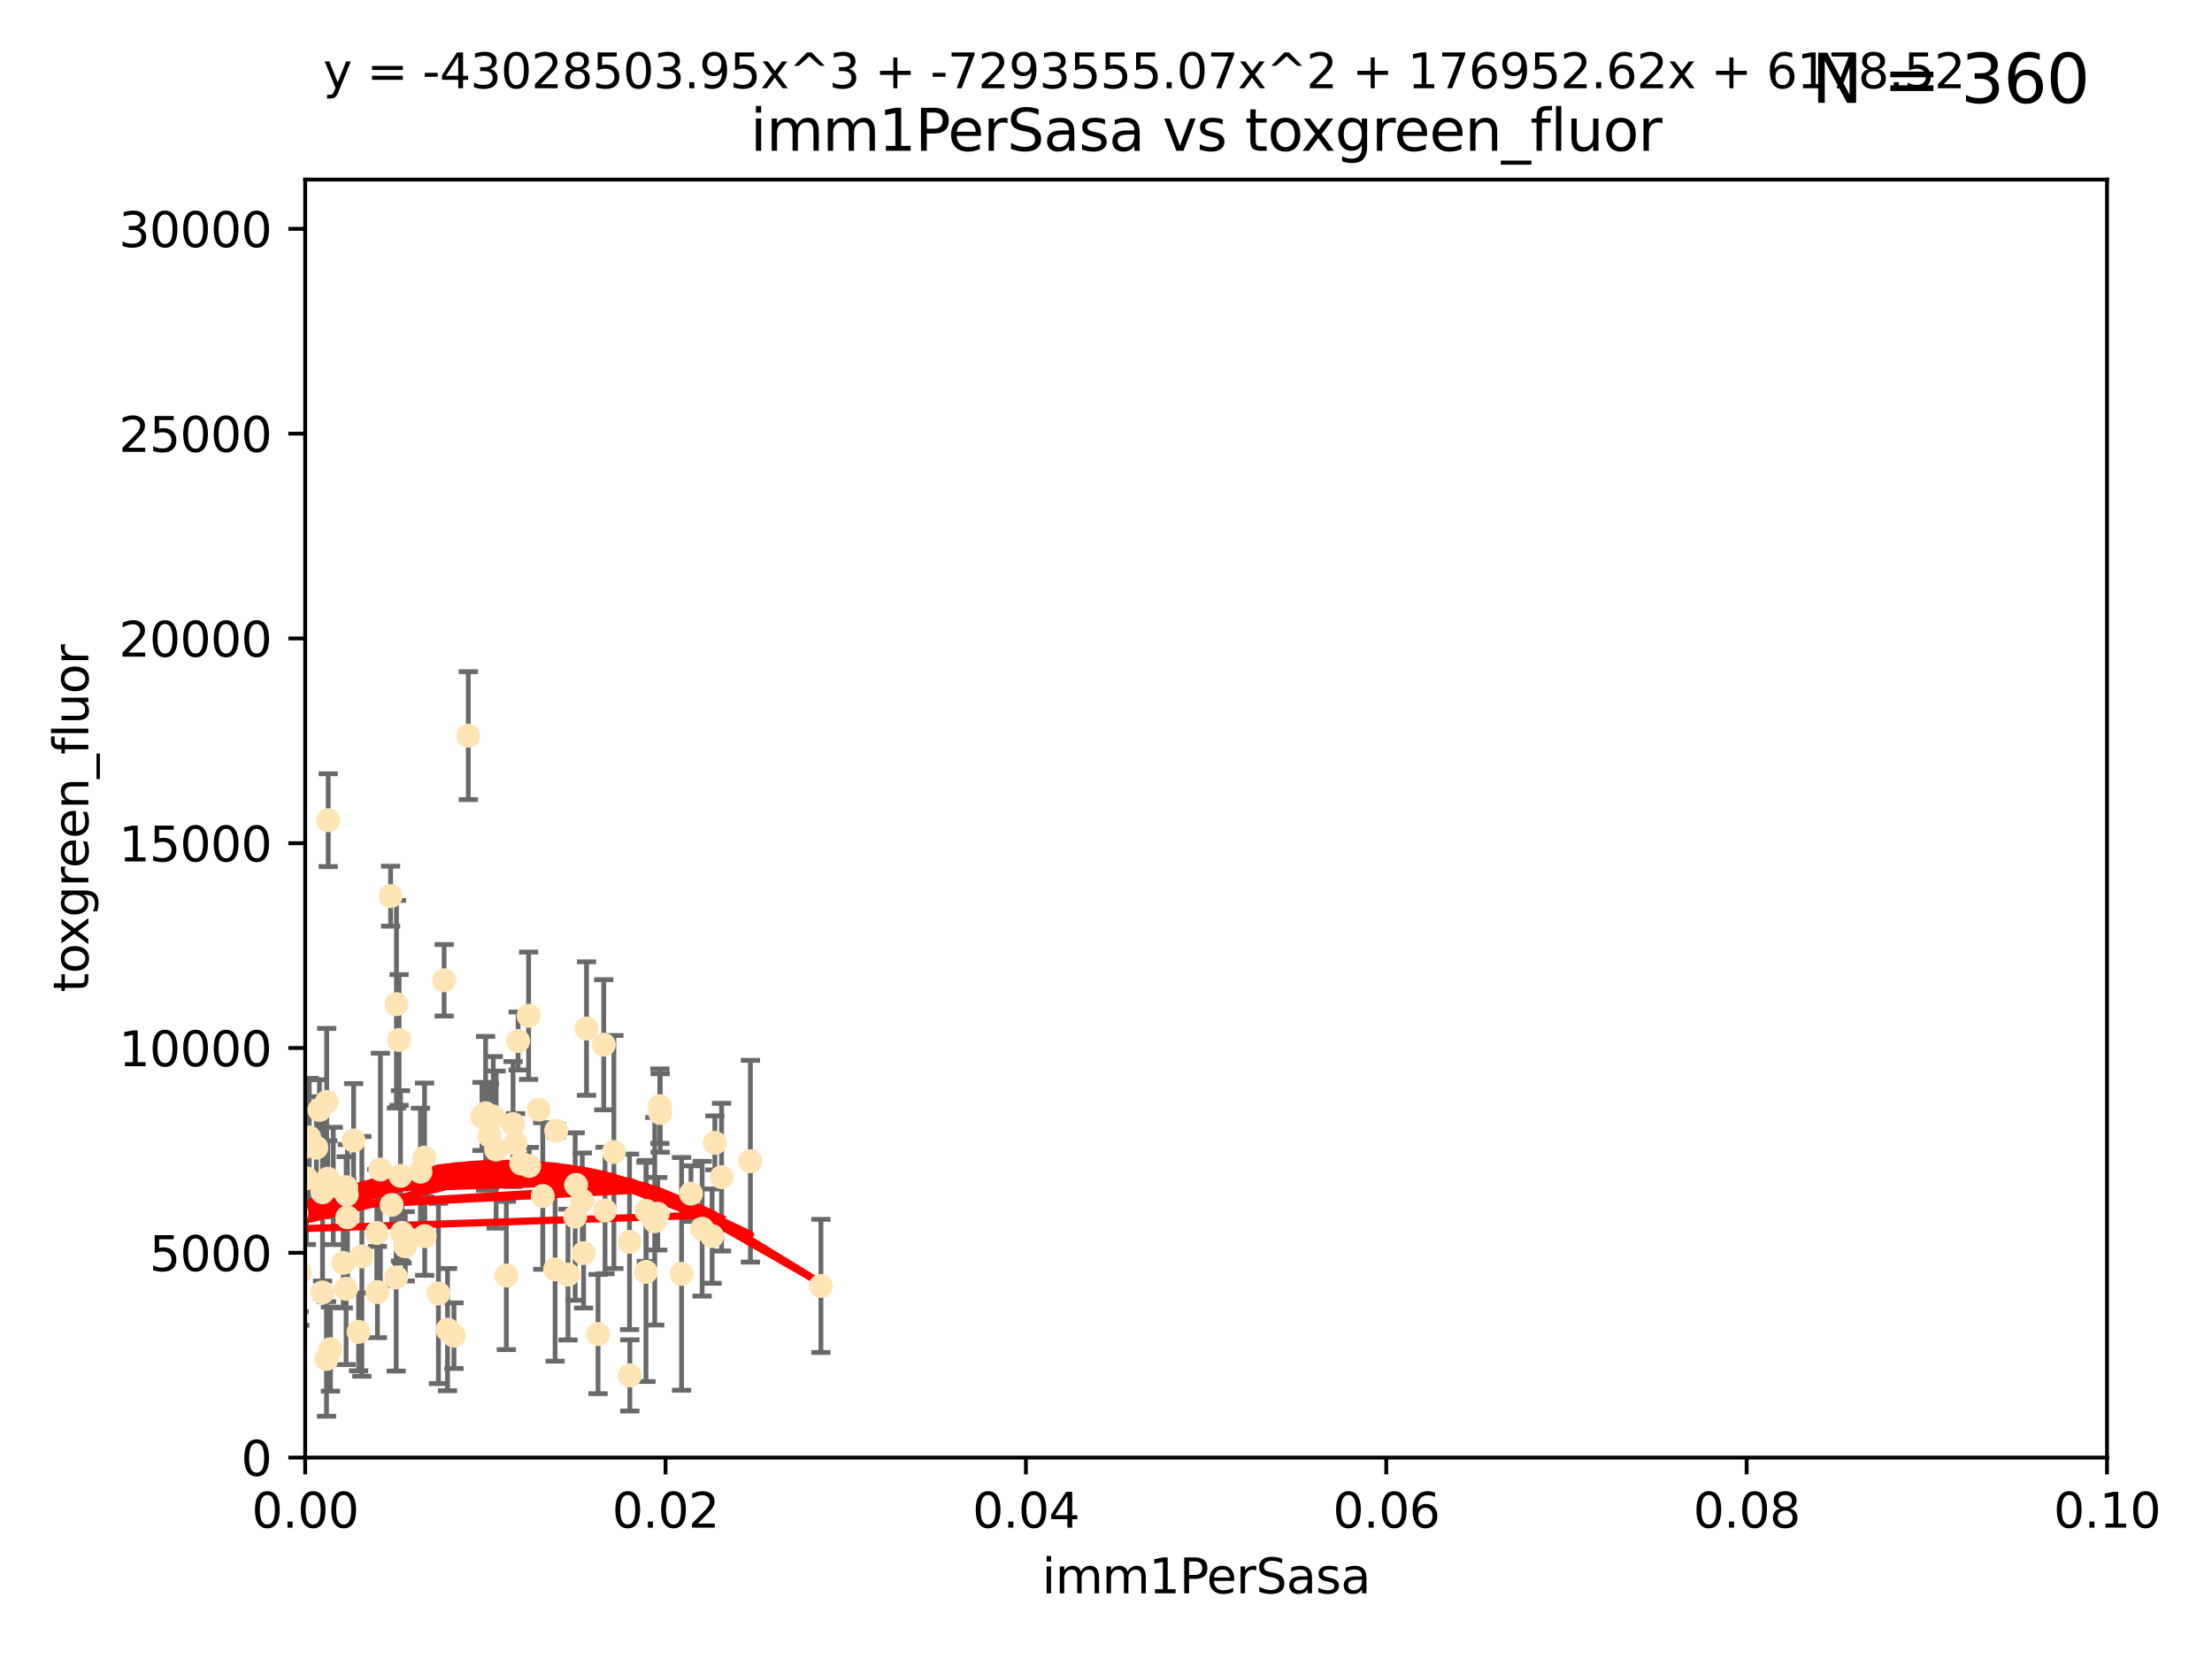 <?xml version="1.0" encoding="utf-8" standalone="no"?>
<!DOCTYPE svg PUBLIC "-//W3C//DTD SVG 1.1//EN"
  "http://www.w3.org/Graphics/SVG/1.1/DTD/svg11.dtd">
<svg xmlns:xlink="http://www.w3.org/1999/xlink" width="460.8pt" height="345.6pt" viewBox="0 0 460.8 345.6" xmlns="http://www.w3.org/2000/svg" version="1.1">
 <defs>
  <style type="text/css">*{stroke-linejoin: round; stroke-linecap: butt}</style>
 </defs>
 <g id="figure_1">
  <g id="patch_1">
   <path d="M 0 345.6 
L 460.8 345.6 
L 460.8 0 
L 0 0 
z
" style="fill: #ffffff"/>
  </g>
  <g id="axes_1">
   <g id="patch_2">
    <path d="M 63.571 303.64 
L 438.93 303.64 
L 438.93 37.411 
L 63.571 37.411 
z
" style="fill: #ffffff"/>
   </g>
   <g id="PathCollection_1">
    <defs>
     <path id="mefe0513f8c" d="M 0 1.118 
C 0.297 1.118 0.581 1 0.791 0.791 
C 1 0.581 1.118 0.297 1.118 0 
C 1.118 -0.297 1 -0.581 0.791 -0.791 
C 0.581 -1 0.297 -1.118 0 -1.118 
C -0.297 -1.118 -0.581 -1 -0.791 -0.791 
C -1 -0.581 -1.118 -0.297 -1.118 0 
C -1.118 0.297 -1 0.581 -0.791 0.791 
C -0.581 1 -0.297 1.118 0 1.118 
z
" style="stroke: #ffe4b5"/>
    </defs>
    <g clip-path="url(#p7c339486d6)">
     <use xlink:href="#mefe0513f8c" x="35.298" y="269.51" style="fill: #ffe4b5; stroke: #ffe4b5"/>
     <use xlink:href="#mefe0513f8c" x="65.909" y="239.069" style="fill: #ffe4b5; stroke: #ffe4b5"/>
     <use xlink:href="#mefe0513f8c" x="68.278" y="245.553" style="fill: #ffe4b5; stroke: #ffe4b5"/>
     <use xlink:href="#mefe0513f8c" x="44.722" y="268.731" style="fill: #ffe4b5; stroke: #ffe4b5"/>
     <use xlink:href="#mefe0513f8c" x="56.794" y="269.98" style="fill: #ffe4b5; stroke: #ffe4b5"/>
     <use xlink:href="#mefe0513f8c" x="69.429" y="247.054" style="fill: #ffe4b5; stroke: #ffe4b5"/>
     <use xlink:href="#mefe0513f8c" x="92.524" y="204.212" style="fill: #ffe4b5; stroke: #ffe4b5"/>
     <use xlink:href="#mefe0513f8c" x="78.499" y="256.848" style="fill: #ffe4b5; stroke: #ffe4b5"/>
     <use xlink:href="#mefe0513f8c" x="81.373" y="186.686" style="fill: #ffe4b5; stroke: #ffe4b5"/>
     <use xlink:href="#mefe0513f8c" x="62.464" y="265.083" style="fill: #ffe4b5; stroke: #ffe4b5"/>
     <use xlink:href="#mefe0513f8c" x="72.377" y="253.59" style="fill: #ffe4b5; stroke: #ffe4b5"/>
     <use xlink:href="#mefe0513f8c" x="67.193" y="248.363" style="fill: #ffe4b5; stroke: #ffe4b5"/>
     <use xlink:href="#mefe0513f8c" x="50.817" y="262.332" style="fill: #ffe4b5; stroke: #ffe4b5"/>
     <use xlink:href="#mefe0513f8c" x="68.016" y="283.088" style="fill: #ffe4b5; stroke: #ffe4b5"/>
     <use xlink:href="#mefe0513f8c" x="49.764" y="258.535" style="fill: #ffe4b5; stroke: #ffe4b5"/>
     <use xlink:href="#mefe0513f8c" x="72.099" y="268.486" style="fill: #ffe4b5; stroke: #ffe4b5"/>
     <use xlink:href="#mefe0513f8c" x="64.428" y="236.953" style="fill: #ffe4b5; stroke: #ffe4b5"/>
     <use xlink:href="#mefe0513f8c" x="62.867" y="239.275" style="fill: #ffe4b5; stroke: #ffe4b5"/>
     <use xlink:href="#mefe0513f8c" x="74.702" y="277.45" style="fill: #ffe4b5; stroke: #ffe4b5"/>
     <use xlink:href="#mefe0513f8c" x="68.371" y="170.855" style="fill: #ffe4b5; stroke: #ffe4b5"/>
     <use xlink:href="#mefe0513f8c" x="52.936" y="269.37" style="fill: #ffe4b5; stroke: #ffe4b5"/>
     <use xlink:href="#mefe0513f8c" x="71.509" y="263.091" style="fill: #ffe4b5; stroke: #ffe4b5"/>
     <use xlink:href="#mefe0513f8c" x="112.25" y="231.155" style="fill: #ffe4b5; stroke: #ffe4b5"/>
     <use xlink:href="#mefe0513f8c" x="49.146" y="262.576" style="fill: #ffe4b5; stroke: #ffe4b5"/>
     <use xlink:href="#mefe0513f8c" x="67.173" y="269.237" style="fill: #ffe4b5; stroke: #ffe4b5"/>
     <use xlink:href="#mefe0513f8c" x="63.825" y="245.46" style="fill: #ffe4b5; stroke: #ffe4b5"/>
     <use xlink:href="#mefe0513f8c" x="59.062" y="239.084" style="fill: #ffe4b5; stroke: #ffe4b5"/>
     <use xlink:href="#mefe0513f8c" x="35.991" y="246.958" style="fill: #ffe4b5; stroke: #ffe4b5"/>
     <use xlink:href="#mefe0513f8c" x="60.829" y="254.622" style="fill: #ffe4b5; stroke: #ffe4b5"/>
     <use xlink:href="#mefe0513f8c" x="68.839" y="281.048" style="fill: #ffe4b5; stroke: #ffe4b5"/>
     <use xlink:href="#mefe0513f8c" x="42.758" y="230.2" style="fill: #ffe4b5; stroke: #ffe4b5"/>
     <use xlink:href="#mefe0513f8c" x="82.59" y="209.192" style="fill: #ffe4b5; stroke: #ffe4b5"/>
     <use xlink:href="#mefe0513f8c" x="115.868" y="235.516" style="fill: #ffe4b5; stroke: #ffe4b5"/>
     <use xlink:href="#mefe0513f8c" x="68.056" y="229.555" style="fill: #ffe4b5; stroke: #ffe4b5"/>
     <use xlink:href="#mefe0513f8c" x="107.927" y="216.857" style="fill: #ffe4b5; stroke: #ffe4b5"/>
     <use xlink:href="#mefe0513f8c" x="59.472" y="263.871" style="fill: #ffe4b5; stroke: #ffe4b5"/>
     <use xlink:href="#mefe0513f8c" x="81.587" y="251.003" style="fill: #ffe4b5; stroke: #ffe4b5"/>
     <use xlink:href="#mefe0513f8c" x="102.764" y="232.593" style="fill: #ffe4b5; stroke: #ffe4b5"/>
     <use xlink:href="#mefe0513f8c" x="88.477" y="257.511" style="fill: #ffe4b5; stroke: #ffe4b5"/>
     <use xlink:href="#mefe0513f8c" x="107.402" y="238.169" style="fill: #ffe4b5; stroke: #ffe4b5"/>
     <use xlink:href="#mefe0513f8c" x="62.297" y="264.977" style="fill: #ffe4b5; stroke: #ffe4b5"/>
     <use xlink:href="#mefe0513f8c" x="83.141" y="216.643" style="fill: #ffe4b5; stroke: #ffe4b5"/>
     <use xlink:href="#mefe0513f8c" x="83.751" y="256.83" style="fill: #ffe4b5; stroke: #ffe4b5"/>
     <use xlink:href="#mefe0513f8c" x="84.419" y="259.635" style="fill: #ffe4b5; stroke: #ffe4b5"/>
     <use xlink:href="#mefe0513f8c" x="93.226" y="276.987" style="fill: #ffe4b5; stroke: #ffe4b5"/>
     <use xlink:href="#mefe0513f8c" x="66.549" y="231.221" style="fill: #ffe4b5; stroke: #ffe4b5"/>
     <use xlink:href="#mefe0513f8c" x="73.663" y="237.592" style="fill: #ffe4b5; stroke: #ffe4b5"/>
     <use xlink:href="#mefe0513f8c" x="94.568" y="278.245" style="fill: #ffe4b5; stroke: #ffe4b5"/>
     <use xlink:href="#mefe0513f8c" x="101.164" y="231.915" style="fill: #ffe4b5; stroke: #ffe4b5"/>
     <use xlink:href="#mefe0513f8c" x="91.335" y="269.453" style="fill: #ffe4b5; stroke: #ffe4b5"/>
     <use xlink:href="#mefe0513f8c" x="57.974" y="242.971" style="fill: #ffe4b5; stroke: #ffe4b5"/>
     <use xlink:href="#mefe0513f8c" x="88.44" y="241.145" style="fill: #ffe4b5; stroke: #ffe4b5"/>
     <use xlink:href="#mefe0513f8c" x="137.534" y="231.857" style="fill: #ffe4b5; stroke: #ffe4b5"/>
     <use xlink:href="#mefe0513f8c" x="82.533" y="266.123" style="fill: #ffe4b5; stroke: #ffe4b5"/>
     <use xlink:href="#mefe0513f8c" x="126.039" y="252.171" style="fill: #ffe4b5; stroke: #ffe4b5"/>
     <use xlink:href="#mefe0513f8c" x="78.626" y="269.16" style="fill: #ffe4b5; stroke: #ffe4b5"/>
     <use xlink:href="#mefe0513f8c" x="61.386" y="266.974" style="fill: #ffe4b5; stroke: #ffe4b5"/>
     <use xlink:href="#mefe0513f8c" x="110.118" y="211.6" style="fill: #ffe4b5; stroke: #ffe4b5"/>
     <use xlink:href="#mefe0513f8c" x="83.434" y="244.957" style="fill: #ffe4b5; stroke: #ffe4b5"/>
     <use xlink:href="#mefe0513f8c" x="79.245" y="243.636" style="fill: #ffe4b5; stroke: #ffe4b5"/>
     <use xlink:href="#mefe0513f8c" x="106.874" y="234.165" style="fill: #ffe4b5; stroke: #ffe4b5"/>
     <use xlink:href="#mefe0513f8c" x="121.574" y="261.054" style="fill: #ffe4b5; stroke: #ffe4b5"/>
     <use xlink:href="#mefe0513f8c" x="124.582" y="277.902" style="fill: #ffe4b5; stroke: #ffe4b5"/>
     <use xlink:href="#mefe0513f8c" x="97.555" y="153.248" style="fill: #ffe4b5; stroke: #ffe4b5"/>
     <use xlink:href="#mefe0513f8c" x="100.409" y="232.578" style="fill: #ffe4b5; stroke: #ffe4b5"/>
     <use xlink:href="#mefe0513f8c" x="75.38" y="261.727" style="fill: #ffe4b5; stroke: #ffe4b5"/>
     <use xlink:href="#mefe0513f8c" x="105.482" y="265.703" style="fill: #ffe4b5; stroke: #ffe4b5"/>
     <use xlink:href="#mefe0513f8c" x="110.245" y="242.892" style="fill: #ffe4b5; stroke: #ffe4b5"/>
     <use xlink:href="#mefe0513f8c" x="108.595" y="242.376" style="fill: #ffe4b5; stroke: #ffe4b5"/>
     <use xlink:href="#mefe0513f8c" x="115.64" y="264.441" style="fill: #ffe4b5; stroke: #ffe4b5"/>
     <use xlink:href="#mefe0513f8c" x="122.181" y="214.266" style="fill: #ffe4b5; stroke: #ffe4b5"/>
     <use xlink:href="#mefe0513f8c" x="125.771" y="217.638" style="fill: #ffe4b5; stroke: #ffe4b5"/>
     <use xlink:href="#mefe0513f8c" x="137.025" y="252.845" style="fill: #ffe4b5; stroke: #ffe4b5"/>
     <use xlink:href="#mefe0513f8c" x="156.322" y="241.901" style="fill: #ffe4b5; stroke: #ffe4b5"/>
     <use xlink:href="#mefe0513f8c" x="120.011" y="246.826" style="fill: #ffe4b5; stroke: #ffe4b5"/>
     <use xlink:href="#mefe0513f8c" x="72.124" y="247.31" style="fill: #ffe4b5; stroke: #ffe4b5"/>
     <use xlink:href="#mefe0513f8c" x="103.35" y="239.477" style="fill: #ffe4b5; stroke: #ffe4b5"/>
     <use xlink:href="#mefe0513f8c" x="121.301" y="250.149" style="fill: #ffe4b5; stroke: #ffe4b5"/>
     <use xlink:href="#mefe0513f8c" x="87.587" y="244.091" style="fill: #ffe4b5; stroke: #ffe4b5"/>
     <use xlink:href="#mefe0513f8c" x="131.205" y="286.524" style="fill: #ffe4b5; stroke: #ffe4b5"/>
     <use xlink:href="#mefe0513f8c" x="148.348" y="257.507" style="fill: #ffe4b5; stroke: #ffe4b5"/>
     <use xlink:href="#mefe0513f8c" x="141.979" y="265.37" style="fill: #ffe4b5; stroke: #ffe4b5"/>
     <use xlink:href="#mefe0513f8c" x="119.825" y="253.435" style="fill: #ffe4b5; stroke: #ffe4b5"/>
     <use xlink:href="#mefe0513f8c" x="127.886" y="239.986" style="fill: #ffe4b5; stroke: #ffe4b5"/>
     <use xlink:href="#mefe0513f8c" x="118.326" y="265.515" style="fill: #ffe4b5; stroke: #ffe4b5"/>
     <use xlink:href="#mefe0513f8c" x="134.636" y="252.256" style="fill: #ffe4b5; stroke: #ffe4b5"/>
     <use xlink:href="#mefe0513f8c" x="61.746" y="252.762" style="fill: #ffe4b5; stroke: #ffe4b5"/>
     <use xlink:href="#mefe0513f8c" x="136.394" y="254.411" style="fill: #ffe4b5; stroke: #ffe4b5"/>
     <use xlink:href="#mefe0513f8c" x="113.074" y="249.15" style="fill: #ffe4b5; stroke: #ffe4b5"/>
     <use xlink:href="#mefe0513f8c" x="72.232" y="248.858" style="fill: #ffe4b5; stroke: #ffe4b5"/>
     <use xlink:href="#mefe0513f8c" x="131.141" y="258.694" style="fill: #ffe4b5; stroke: #ffe4b5"/>
     <use xlink:href="#mefe0513f8c" x="146.27" y="255.965" style="fill: #ffe4b5; stroke: #ffe4b5"/>
     <use xlink:href="#mefe0513f8c" x="137.464" y="230.427" style="fill: #ffe4b5; stroke: #ffe4b5"/>
     <use xlink:href="#mefe0513f8c" x="171.012" y="267.879" style="fill: #ffe4b5; stroke: #ffe4b5"/>
     <use xlink:href="#mefe0513f8c" x="143.942" y="248.657" style="fill: #ffe4b5; stroke: #ffe4b5"/>
     <use xlink:href="#mefe0513f8c" x="148.92" y="238.078" style="fill: #ffe4b5; stroke: #ffe4b5"/>
     <use xlink:href="#mefe0513f8c" x="51.671" y="275.601" style="fill: #ffe4b5; stroke: #ffe4b5"/>
     <use xlink:href="#mefe0513f8c" x="101.961" y="236.606" style="fill: #ffe4b5; stroke: #ffe4b5"/>
     <use xlink:href="#mefe0513f8c" x="134.569" y="264.958" style="fill: #ffe4b5; stroke: #ffe4b5"/>
     <use xlink:href="#mefe0513f8c" x="150.31" y="245.221" style="fill: #ffe4b5; stroke: #ffe4b5"/>
    </g>
   </g>
   <g id="matplotlib.axis_1">
    <g id="xtick_1">
     <g id="line2d_1">
      <defs>
       <path id="m96e04e1f97" d="M 0 0 
L 0 3.5 
" style="stroke: #000000; stroke-width: 0.8"/>
      </defs>
      <g>
       <use xlink:href="#m96e04e1f97" x="63.571" y="303.64" style="stroke: #000000; stroke-width: 0.8"/>
      </g>
     </g>
     <g id="text_1">
      <!-- 0.00 -->
      <g transform="translate(52.438 318.238)scale(0.1 -0.1)">
       <defs>
        <path id="DejaVuSans-30" d="M 2034 4250 
Q 1547 4250 1301 3770 
Q 1056 3291 1056 2328 
Q 1056 1369 1301 889 
Q 1547 409 2034 409 
Q 2525 409 2770 889 
Q 3016 1369 3016 2328 
Q 3016 3291 2770 3770 
Q 2525 4250 2034 4250 
z
M 2034 4750 
Q 2819 4750 3233 4129 
Q 3647 3509 3647 2328 
Q 3647 1150 3233 529 
Q 2819 -91 2034 -91 
Q 1250 -91 836 529 
Q 422 1150 422 2328 
Q 422 3509 836 4129 
Q 1250 4750 2034 4750 
z
" transform="scale(0.016)"/>
        <path id="DejaVuSans-2e" d="M 684 794 
L 1344 794 
L 1344 0 
L 684 0 
L 684 794 
z
" transform="scale(0.016)"/>
       </defs>
       <use xlink:href="#DejaVuSans-30"/>
       <use xlink:href="#DejaVuSans-2e" x="63.623"/>
       <use xlink:href="#DejaVuSans-30" x="95.41"/>
       <use xlink:href="#DejaVuSans-30" x="159.033"/>
      </g>
     </g>
    </g>
    <g id="xtick_2">
     <g id="line2d_2">
      <g>
       <use xlink:href="#m96e04e1f97" x="138.643" y="303.64" style="stroke: #000000; stroke-width: 0.8"/>
      </g>
     </g>
     <g id="text_2">
      <!-- 0.02 -->
      <g transform="translate(127.51 318.238)scale(0.1 -0.1)">
       <defs>
        <path id="DejaVuSans-32" d="M 1228 531 
L 3431 531 
L 3431 0 
L 469 0 
L 469 531 
Q 828 903 1448 1529 
Q 2069 2156 2228 2338 
Q 2531 2678 2651 2914 
Q 2772 3150 2772 3378 
Q 2772 3750 2511 3984 
Q 2250 4219 1831 4219 
Q 1534 4219 1204 4116 
Q 875 4013 500 3803 
L 500 4441 
Q 881 4594 1212 4672 
Q 1544 4750 1819 4750 
Q 2544 4750 2975 4387 
Q 3406 4025 3406 3419 
Q 3406 3131 3298 2873 
Q 3191 2616 2906 2266 
Q 2828 2175 2409 1742 
Q 1991 1309 1228 531 
z
" transform="scale(0.016)"/>
       </defs>
       <use xlink:href="#DejaVuSans-30"/>
       <use xlink:href="#DejaVuSans-2e" x="63.623"/>
       <use xlink:href="#DejaVuSans-30" x="95.41"/>
       <use xlink:href="#DejaVuSans-32" x="159.033"/>
      </g>
     </g>
    </g>
    <g id="xtick_3">
     <g id="line2d_3">
      <g>
       <use xlink:href="#m96e04e1f97" x="213.715" y="303.64" style="stroke: #000000; stroke-width: 0.8"/>
      </g>
     </g>
     <g id="text_3">
      <!-- 0.04 -->
      <g transform="translate(202.582 318.238)scale(0.1 -0.1)">
       <defs>
        <path id="DejaVuSans-34" d="M 2419 4116 
L 825 1625 
L 2419 1625 
L 2419 4116 
z
M 2253 4666 
L 3047 4666 
L 3047 1625 
L 3713 1625 
L 3713 1100 
L 3047 1100 
L 3047 0 
L 2419 0 
L 2419 1100 
L 313 1100 
L 313 1709 
L 2253 4666 
z
" transform="scale(0.016)"/>
       </defs>
       <use xlink:href="#DejaVuSans-30"/>
       <use xlink:href="#DejaVuSans-2e" x="63.623"/>
       <use xlink:href="#DejaVuSans-30" x="95.41"/>
       <use xlink:href="#DejaVuSans-34" x="159.033"/>
      </g>
     </g>
    </g>
    <g id="xtick_4">
     <g id="line2d_4">
      <g>
       <use xlink:href="#m96e04e1f97" x="288.786" y="303.64" style="stroke: #000000; stroke-width: 0.8"/>
      </g>
     </g>
     <g id="text_4">
      <!-- 0.06 -->
      <g transform="translate(277.654 318.238)scale(0.1 -0.1)">
       <defs>
        <path id="DejaVuSans-36" d="M 2113 2584 
Q 1688 2584 1439 2293 
Q 1191 2003 1191 1497 
Q 1191 994 1439 701 
Q 1688 409 2113 409 
Q 2538 409 2786 701 
Q 3034 994 3034 1497 
Q 3034 2003 2786 2293 
Q 2538 2584 2113 2584 
z
M 3366 4563 
L 3366 3988 
Q 3128 4100 2886 4159 
Q 2644 4219 2406 4219 
Q 1781 4219 1451 3797 
Q 1122 3375 1075 2522 
Q 1259 2794 1537 2939 
Q 1816 3084 2150 3084 
Q 2853 3084 3261 2657 
Q 3669 2231 3669 1497 
Q 3669 778 3244 343 
Q 2819 -91 2113 -91 
Q 1303 -91 875 529 
Q 447 1150 447 2328 
Q 447 3434 972 4092 
Q 1497 4750 2381 4750 
Q 2619 4750 2861 4703 
Q 3103 4656 3366 4563 
z
" transform="scale(0.016)"/>
       </defs>
       <use xlink:href="#DejaVuSans-30"/>
       <use xlink:href="#DejaVuSans-2e" x="63.623"/>
       <use xlink:href="#DejaVuSans-30" x="95.41"/>
       <use xlink:href="#DejaVuSans-36" x="159.033"/>
      </g>
     </g>
    </g>
    <g id="xtick_5">
     <g id="line2d_5">
      <g>
       <use xlink:href="#m96e04e1f97" x="363.858" y="303.64" style="stroke: #000000; stroke-width: 0.8"/>
      </g>
     </g>
     <g id="text_5">
      <!-- 0.08 -->
      <g transform="translate(352.725 318.238)scale(0.1 -0.1)">
       <defs>
        <path id="DejaVuSans-38" d="M 2034 2216 
Q 1584 2216 1326 1975 
Q 1069 1734 1069 1313 
Q 1069 891 1326 650 
Q 1584 409 2034 409 
Q 2484 409 2743 651 
Q 3003 894 3003 1313 
Q 3003 1734 2745 1975 
Q 2488 2216 2034 2216 
z
M 1403 2484 
Q 997 2584 770 2862 
Q 544 3141 544 3541 
Q 544 4100 942 4425 
Q 1341 4750 2034 4750 
Q 2731 4750 3128 4425 
Q 3525 4100 3525 3541 
Q 3525 3141 3298 2862 
Q 3072 2584 2669 2484 
Q 3125 2378 3379 2068 
Q 3634 1759 3634 1313 
Q 3634 634 3220 271 
Q 2806 -91 2034 -91 
Q 1263 -91 848 271 
Q 434 634 434 1313 
Q 434 1759 690 2068 
Q 947 2378 1403 2484 
z
M 1172 3481 
Q 1172 3119 1398 2916 
Q 1625 2713 2034 2713 
Q 2441 2713 2670 2916 
Q 2900 3119 2900 3481 
Q 2900 3844 2670 4047 
Q 2441 4250 2034 4250 
Q 1625 4250 1398 4047 
Q 1172 3844 1172 3481 
z
" transform="scale(0.016)"/>
       </defs>
       <use xlink:href="#DejaVuSans-30"/>
       <use xlink:href="#DejaVuSans-2e" x="63.623"/>
       <use xlink:href="#DejaVuSans-30" x="95.41"/>
       <use xlink:href="#DejaVuSans-38" x="159.033"/>
      </g>
     </g>
    </g>
    <g id="xtick_6">
     <g id="line2d_6">
      <g>
       <use xlink:href="#m96e04e1f97" x="438.93" y="303.64" style="stroke: #000000; stroke-width: 0.8"/>
      </g>
     </g>
     <g id="text_6">
      <!-- 0.10 -->
      <g transform="translate(427.797 318.238)scale(0.1 -0.1)">
       <defs>
        <path id="DejaVuSans-31" d="M 794 531 
L 1825 531 
L 1825 4091 
L 703 3866 
L 703 4441 
L 1819 4666 
L 2450 4666 
L 2450 531 
L 3481 531 
L 3481 0 
L 794 0 
L 794 531 
z
" transform="scale(0.016)"/>
       </defs>
       <use xlink:href="#DejaVuSans-30"/>
       <use xlink:href="#DejaVuSans-2e" x="63.623"/>
       <use xlink:href="#DejaVuSans-31" x="95.41"/>
       <use xlink:href="#DejaVuSans-30" x="159.033"/>
      </g>
     </g>
    </g>
    <g id="text_7">
     <!-- imm1PerSasa -->
     <g transform="translate(217.067 331.917)scale(0.1 -0.1)">
      <defs>
       <path id="DejaVuSans-69" d="M 603 3500 
L 1178 3500 
L 1178 0 
L 603 0 
L 603 3500 
z
M 603 4863 
L 1178 4863 
L 1178 4134 
L 603 4134 
L 603 4863 
z
" transform="scale(0.016)"/>
       <path id="DejaVuSans-6d" d="M 3328 2828 
Q 3544 3216 3844 3400 
Q 4144 3584 4550 3584 
Q 5097 3584 5394 3201 
Q 5691 2819 5691 2113 
L 5691 0 
L 5113 0 
L 5113 2094 
Q 5113 2597 4934 2840 
Q 4756 3084 4391 3084 
Q 3944 3084 3684 2787 
Q 3425 2491 3425 1978 
L 3425 0 
L 2847 0 
L 2847 2094 
Q 2847 2600 2669 2842 
Q 2491 3084 2119 3084 
Q 1678 3084 1418 2786 
Q 1159 2488 1159 1978 
L 1159 0 
L 581 0 
L 581 3500 
L 1159 3500 
L 1159 2956 
Q 1356 3278 1631 3431 
Q 1906 3584 2284 3584 
Q 2666 3584 2933 3390 
Q 3200 3197 3328 2828 
z
" transform="scale(0.016)"/>
       <path id="DejaVuSans-50" d="M 1259 4147 
L 1259 2394 
L 2053 2394 
Q 2494 2394 2734 2622 
Q 2975 2850 2975 3272 
Q 2975 3691 2734 3919 
Q 2494 4147 2053 4147 
L 1259 4147 
z
M 628 4666 
L 2053 4666 
Q 2838 4666 3239 4311 
Q 3641 3956 3641 3272 
Q 3641 2581 3239 2228 
Q 2838 1875 2053 1875 
L 1259 1875 
L 1259 0 
L 628 0 
L 628 4666 
z
" transform="scale(0.016)"/>
       <path id="DejaVuSans-65" d="M 3597 1894 
L 3597 1613 
L 953 1613 
Q 991 1019 1311 708 
Q 1631 397 2203 397 
Q 2534 397 2845 478 
Q 3156 559 3463 722 
L 3463 178 
Q 3153 47 2828 -22 
Q 2503 -91 2169 -91 
Q 1331 -91 842 396 
Q 353 884 353 1716 
Q 353 2575 817 3079 
Q 1281 3584 2069 3584 
Q 2775 3584 3186 3129 
Q 3597 2675 3597 1894 
z
M 3022 2063 
Q 3016 2534 2758 2815 
Q 2500 3097 2075 3097 
Q 1594 3097 1305 2825 
Q 1016 2553 972 2059 
L 3022 2063 
z
" transform="scale(0.016)"/>
       <path id="DejaVuSans-72" d="M 2631 2963 
Q 2534 3019 2420 3045 
Q 2306 3072 2169 3072 
Q 1681 3072 1420 2755 
Q 1159 2438 1159 1844 
L 1159 0 
L 581 0 
L 581 3500 
L 1159 3500 
L 1159 2956 
Q 1341 3275 1631 3429 
Q 1922 3584 2338 3584 
Q 2397 3584 2469 3576 
Q 2541 3569 2628 3553 
L 2631 2963 
z
" transform="scale(0.016)"/>
       <path id="DejaVuSans-53" d="M 3425 4513 
L 3425 3897 
Q 3066 4069 2747 4153 
Q 2428 4238 2131 4238 
Q 1616 4238 1336 4038 
Q 1056 3838 1056 3469 
Q 1056 3159 1242 3001 
Q 1428 2844 1947 2747 
L 2328 2669 
Q 3034 2534 3370 2195 
Q 3706 1856 3706 1288 
Q 3706 609 3251 259 
Q 2797 -91 1919 -91 
Q 1588 -91 1214 -16 
Q 841 59 441 206 
L 441 856 
Q 825 641 1194 531 
Q 1563 422 1919 422 
Q 2459 422 2753 634 
Q 3047 847 3047 1241 
Q 3047 1584 2836 1778 
Q 2625 1972 2144 2069 
L 1759 2144 
Q 1053 2284 737 2584 
Q 422 2884 422 3419 
Q 422 4038 858 4394 
Q 1294 4750 2059 4750 
Q 2388 4750 2728 4690 
Q 3069 4631 3425 4513 
z
" transform="scale(0.016)"/>
       <path id="DejaVuSans-61" d="M 2194 1759 
Q 1497 1759 1228 1600 
Q 959 1441 959 1056 
Q 959 750 1161 570 
Q 1363 391 1709 391 
Q 2188 391 2477 730 
Q 2766 1069 2766 1631 
L 2766 1759 
L 2194 1759 
z
M 3341 1997 
L 3341 0 
L 2766 0 
L 2766 531 
Q 2569 213 2275 61 
Q 1981 -91 1556 -91 
Q 1019 -91 701 211 
Q 384 513 384 1019 
Q 384 1609 779 1909 
Q 1175 2209 1959 2209 
L 2766 2209 
L 2766 2266 
Q 2766 2663 2505 2880 
Q 2244 3097 1772 3097 
Q 1472 3097 1187 3025 
Q 903 2953 641 2809 
L 641 3341 
Q 956 3463 1253 3523 
Q 1550 3584 1831 3584 
Q 2591 3584 2966 3190 
Q 3341 2797 3341 1997 
z
" transform="scale(0.016)"/>
       <path id="DejaVuSans-73" d="M 2834 3397 
L 2834 2853 
Q 2591 2978 2328 3040 
Q 2066 3103 1784 3103 
Q 1356 3103 1142 2972 
Q 928 2841 928 2578 
Q 928 2378 1081 2264 
Q 1234 2150 1697 2047 
L 1894 2003 
Q 2506 1872 2764 1633 
Q 3022 1394 3022 966 
Q 3022 478 2636 193 
Q 2250 -91 1575 -91 
Q 1294 -91 989 -36 
Q 684 19 347 128 
L 347 722 
Q 666 556 975 473 
Q 1284 391 1588 391 
Q 1994 391 2212 530 
Q 2431 669 2431 922 
Q 2431 1156 2273 1281 
Q 2116 1406 1581 1522 
L 1381 1569 
Q 847 1681 609 1914 
Q 372 2147 372 2553 
Q 372 3047 722 3315 
Q 1072 3584 1716 3584 
Q 2034 3584 2315 3537 
Q 2597 3491 2834 3397 
z
" transform="scale(0.016)"/>
      </defs>
      <use xlink:href="#DejaVuSans-69"/>
      <use xlink:href="#DejaVuSans-6d" x="27.783"/>
      <use xlink:href="#DejaVuSans-6d" x="125.195"/>
      <use xlink:href="#DejaVuSans-31" x="222.607"/>
      <use xlink:href="#DejaVuSans-50" x="286.23"/>
      <use xlink:href="#DejaVuSans-65" x="342.908"/>
      <use xlink:href="#DejaVuSans-72" x="404.432"/>
      <use xlink:href="#DejaVuSans-53" x="445.545"/>
      <use xlink:href="#DejaVuSans-61" x="509.021"/>
      <use xlink:href="#DejaVuSans-73" x="570.301"/>
      <use xlink:href="#DejaVuSans-61" x="622.4"/>
     </g>
    </g>
   </g>
   <g id="matplotlib.axis_2">
    <g id="ytick_1">
     <g id="line2d_7">
      <defs>
       <path id="mbec75e91f4" d="M 0 0 
L -3.5 0 
" style="stroke: #000000; stroke-width: 0.8"/>
      </defs>
      <g>
       <use xlink:href="#mbec75e91f4" x="63.571" y="303.64" style="stroke: #000000; stroke-width: 0.8"/>
      </g>
     </g>
     <g id="text_8">
      <!-- 0 -->
      <g transform="translate(50.209 307.439)scale(0.1 -0.1)">
       <use xlink:href="#DejaVuSans-30"/>
      </g>
     </g>
    </g>
    <g id="ytick_2">
     <g id="line2d_8">
      <g>
       <use xlink:href="#mbec75e91f4" x="63.571" y="260.979" style="stroke: #000000; stroke-width: 0.8"/>
      </g>
     </g>
     <g id="text_9">
      <!-- 5000 -->
      <g transform="translate(31.121 264.778)scale(0.1 -0.1)">
       <defs>
        <path id="DejaVuSans-35" d="M 691 4666 
L 3169 4666 
L 3169 4134 
L 1269 4134 
L 1269 2991 
Q 1406 3038 1543 3061 
Q 1681 3084 1819 3084 
Q 2600 3084 3056 2656 
Q 3513 2228 3513 1497 
Q 3513 744 3044 326 
Q 2575 -91 1722 -91 
Q 1428 -91 1123 -41 
Q 819 9 494 109 
L 494 744 
Q 775 591 1075 516 
Q 1375 441 1709 441 
Q 2250 441 2565 725 
Q 2881 1009 2881 1497 
Q 2881 1984 2565 2268 
Q 2250 2553 1709 2553 
Q 1456 2553 1204 2497 
Q 953 2441 691 2322 
L 691 4666 
z
" transform="scale(0.016)"/>
       </defs>
       <use xlink:href="#DejaVuSans-35"/>
       <use xlink:href="#DejaVuSans-30" x="63.623"/>
       <use xlink:href="#DejaVuSans-30" x="127.246"/>
       <use xlink:href="#DejaVuSans-30" x="190.869"/>
      </g>
     </g>
    </g>
    <g id="ytick_3">
     <g id="line2d_9">
      <g>
       <use xlink:href="#mbec75e91f4" x="63.571" y="218.317" style="stroke: #000000; stroke-width: 0.8"/>
      </g>
     </g>
     <g id="text_10">
      <!-- 10000 -->
      <g transform="translate(24.759 222.116)scale(0.1 -0.1)">
       <use xlink:href="#DejaVuSans-31"/>
       <use xlink:href="#DejaVuSans-30" x="63.623"/>
       <use xlink:href="#DejaVuSans-30" x="127.246"/>
       <use xlink:href="#DejaVuSans-30" x="190.869"/>
       <use xlink:href="#DejaVuSans-30" x="254.492"/>
      </g>
     </g>
    </g>
    <g id="ytick_4">
     <g id="line2d_10">
      <g>
       <use xlink:href="#mbec75e91f4" x="63.571" y="175.656" style="stroke: #000000; stroke-width: 0.8"/>
      </g>
     </g>
     <g id="text_11">
      <!-- 15000 -->
      <g transform="translate(24.759 179.455)scale(0.1 -0.1)">
       <use xlink:href="#DejaVuSans-31"/>
       <use xlink:href="#DejaVuSans-35" x="63.623"/>
       <use xlink:href="#DejaVuSans-30" x="127.246"/>
       <use xlink:href="#DejaVuSans-30" x="190.869"/>
       <use xlink:href="#DejaVuSans-30" x="254.492"/>
      </g>
     </g>
    </g>
    <g id="ytick_5">
     <g id="line2d_11">
      <g>
       <use xlink:href="#mbec75e91f4" x="63.571" y="132.994" style="stroke: #000000; stroke-width: 0.8"/>
      </g>
     </g>
     <g id="text_12">
      <!-- 20000 -->
      <g transform="translate(24.759 136.794)scale(0.1 -0.1)">
       <use xlink:href="#DejaVuSans-32"/>
       <use xlink:href="#DejaVuSans-30" x="63.623"/>
       <use xlink:href="#DejaVuSans-30" x="127.246"/>
       <use xlink:href="#DejaVuSans-30" x="190.869"/>
       <use xlink:href="#DejaVuSans-30" x="254.492"/>
      </g>
     </g>
    </g>
    <g id="ytick_6">
     <g id="line2d_12">
      <g>
       <use xlink:href="#mbec75e91f4" x="63.571" y="90.333" style="stroke: #000000; stroke-width: 0.8"/>
      </g>
     </g>
     <g id="text_13">
      <!-- 25000 -->
      <g transform="translate(24.759 94.132)scale(0.1 -0.1)">
       <use xlink:href="#DejaVuSans-32"/>
       <use xlink:href="#DejaVuSans-35" x="63.623"/>
       <use xlink:href="#DejaVuSans-30" x="127.246"/>
       <use xlink:href="#DejaVuSans-30" x="190.869"/>
       <use xlink:href="#DejaVuSans-30" x="254.492"/>
      </g>
     </g>
    </g>
    <g id="ytick_7">
     <g id="line2d_13">
      <g>
       <use xlink:href="#mbec75e91f4" x="63.571" y="47.672" style="stroke: #000000; stroke-width: 0.8"/>
      </g>
     </g>
     <g id="text_14">
      <!-- 30000 -->
      <g transform="translate(24.759 51.471)scale(0.1 -0.1)">
       <defs>
        <path id="DejaVuSans-33" d="M 2597 2516 
Q 3050 2419 3304 2112 
Q 3559 1806 3559 1356 
Q 3559 666 3084 287 
Q 2609 -91 1734 -91 
Q 1441 -91 1130 -33 
Q 819 25 488 141 
L 488 750 
Q 750 597 1062 519 
Q 1375 441 1716 441 
Q 2309 441 2620 675 
Q 2931 909 2931 1356 
Q 2931 1769 2642 2001 
Q 2353 2234 1838 2234 
L 1294 2234 
L 1294 2753 
L 1863 2753 
Q 2328 2753 2575 2939 
Q 2822 3125 2822 3475 
Q 2822 3834 2567 4026 
Q 2313 4219 1838 4219 
Q 1578 4219 1281 4162 
Q 984 4106 628 3988 
L 628 4550 
Q 988 4650 1302 4700 
Q 1616 4750 1894 4750 
Q 2613 4750 3031 4423 
Q 3450 4097 3450 3541 
Q 3450 3153 3228 2886 
Q 3006 2619 2597 2516 
z
" transform="scale(0.016)"/>
       </defs>
       <use xlink:href="#DejaVuSans-33"/>
       <use xlink:href="#DejaVuSans-30" x="63.623"/>
       <use xlink:href="#DejaVuSans-30" x="127.246"/>
       <use xlink:href="#DejaVuSans-30" x="190.869"/>
       <use xlink:href="#DejaVuSans-30" x="254.492"/>
      </g>
     </g>
    </g>
    <g id="text_15">
     <!-- toxgreen_fluor -->
     <g transform="translate(18.401 206.72)rotate(-90)scale(0.1 -0.1)">
      <defs>
       <path id="DejaVuSans-74" d="M 1172 4494 
L 1172 3500 
L 2356 3500 
L 2356 3053 
L 1172 3053 
L 1172 1153 
Q 1172 725 1289 603 
Q 1406 481 1766 481 
L 2356 481 
L 2356 0 
L 1766 0 
Q 1100 0 847 248 
Q 594 497 594 1153 
L 594 3053 
L 172 3053 
L 172 3500 
L 594 3500 
L 594 4494 
L 1172 4494 
z
" transform="scale(0.016)"/>
       <path id="DejaVuSans-6f" d="M 1959 3097 
Q 1497 3097 1228 2736 
Q 959 2375 959 1747 
Q 959 1119 1226 758 
Q 1494 397 1959 397 
Q 2419 397 2687 759 
Q 2956 1122 2956 1747 
Q 2956 2369 2687 2733 
Q 2419 3097 1959 3097 
z
M 1959 3584 
Q 2709 3584 3137 3096 
Q 3566 2609 3566 1747 
Q 3566 888 3137 398 
Q 2709 -91 1959 -91 
Q 1206 -91 779 398 
Q 353 888 353 1747 
Q 353 2609 779 3096 
Q 1206 3584 1959 3584 
z
" transform="scale(0.016)"/>
       <path id="DejaVuSans-78" d="M 3513 3500 
L 2247 1797 
L 3578 0 
L 2900 0 
L 1881 1375 
L 863 0 
L 184 0 
L 1544 1831 
L 300 3500 
L 978 3500 
L 1906 2253 
L 2834 3500 
L 3513 3500 
z
" transform="scale(0.016)"/>
       <path id="DejaVuSans-67" d="M 2906 1791 
Q 2906 2416 2648 2759 
Q 2391 3103 1925 3103 
Q 1463 3103 1205 2759 
Q 947 2416 947 1791 
Q 947 1169 1205 825 
Q 1463 481 1925 481 
Q 2391 481 2648 825 
Q 2906 1169 2906 1791 
z
M 3481 434 
Q 3481 -459 3084 -895 
Q 2688 -1331 1869 -1331 
Q 1566 -1331 1297 -1286 
Q 1028 -1241 775 -1147 
L 775 -588 
Q 1028 -725 1275 -790 
Q 1522 -856 1778 -856 
Q 2344 -856 2625 -561 
Q 2906 -266 2906 331 
L 2906 616 
Q 2728 306 2450 153 
Q 2172 0 1784 0 
Q 1141 0 747 490 
Q 353 981 353 1791 
Q 353 2603 747 3093 
Q 1141 3584 1784 3584 
Q 2172 3584 2450 3431 
Q 2728 3278 2906 2969 
L 2906 3500 
L 3481 3500 
L 3481 434 
z
" transform="scale(0.016)"/>
       <path id="DejaVuSans-6e" d="M 3513 2113 
L 3513 0 
L 2938 0 
L 2938 2094 
Q 2938 2591 2744 2837 
Q 2550 3084 2163 3084 
Q 1697 3084 1428 2787 
Q 1159 2491 1159 1978 
L 1159 0 
L 581 0 
L 581 3500 
L 1159 3500 
L 1159 2956 
Q 1366 3272 1645 3428 
Q 1925 3584 2291 3584 
Q 2894 3584 3203 3211 
Q 3513 2838 3513 2113 
z
" transform="scale(0.016)"/>
       <path id="DejaVuSans-5f" d="M 3263 -1063 
L 3263 -1509 
L -63 -1509 
L -63 -1063 
L 3263 -1063 
z
" transform="scale(0.016)"/>
       <path id="DejaVuSans-66" d="M 2375 4863 
L 2375 4384 
L 1825 4384 
Q 1516 4384 1395 4259 
Q 1275 4134 1275 3809 
L 1275 3500 
L 2222 3500 
L 2222 3053 
L 1275 3053 
L 1275 0 
L 697 0 
L 697 3053 
L 147 3053 
L 147 3500 
L 697 3500 
L 697 3744 
Q 697 4328 969 4595 
Q 1241 4863 1831 4863 
L 2375 4863 
z
" transform="scale(0.016)"/>
       <path id="DejaVuSans-6c" d="M 603 4863 
L 1178 4863 
L 1178 0 
L 603 0 
L 603 4863 
z
" transform="scale(0.016)"/>
       <path id="DejaVuSans-75" d="M 544 1381 
L 544 3500 
L 1119 3500 
L 1119 1403 
Q 1119 906 1312 657 
Q 1506 409 1894 409 
Q 2359 409 2629 706 
Q 2900 1003 2900 1516 
L 2900 3500 
L 3475 3500 
L 3475 0 
L 2900 0 
L 2900 538 
Q 2691 219 2414 64 
Q 2138 -91 1772 -91 
Q 1169 -91 856 284 
Q 544 659 544 1381 
z
M 1991 3584 
L 1991 3584 
z
" transform="scale(0.016)"/>
      </defs>
      <use xlink:href="#DejaVuSans-74"/>
      <use xlink:href="#DejaVuSans-6f" x="39.209"/>
      <use xlink:href="#DejaVuSans-78" x="97.266"/>
      <use xlink:href="#DejaVuSans-67" x="156.445"/>
      <use xlink:href="#DejaVuSans-72" x="219.922"/>
      <use xlink:href="#DejaVuSans-65" x="258.785"/>
      <use xlink:href="#DejaVuSans-65" x="320.309"/>
      <use xlink:href="#DejaVuSans-6e" x="381.832"/>
      <use xlink:href="#DejaVuSans-5f" x="445.211"/>
      <use xlink:href="#DejaVuSans-66" x="495.211"/>
      <use xlink:href="#DejaVuSans-6c" x="530.416"/>
      <use xlink:href="#DejaVuSans-75" x="558.199"/>
      <use xlink:href="#DejaVuSans-6f" x="621.578"/>
      <use xlink:href="#DejaVuSans-72" x="682.76"/>
     </g>
    </g>
   </g>
   <g id="LineCollection_1">
    <path d="M 35.298 287.349 
L 35.298 251.671 
" clip-path="url(#p7c339486d6)" style="fill: none; stroke: #696969"/>
    <path d="M 65.909 249.656 
L 65.909 228.482 
" clip-path="url(#p7c339486d6)" style="fill: none; stroke: #696969"/>
    <path d="M 68.278 253.474 
L 68.278 237.632 
" clip-path="url(#p7c339486d6)" style="fill: none; stroke: #696969"/>
    <path d="M 44.722 290.055 
L 44.722 247.406 
" clip-path="url(#p7c339486d6)" style="fill: none; stroke: #696969"/>
    <path d="M 56.794 293.18 
L 56.794 246.779 
" clip-path="url(#p7c339486d6)" style="fill: none; stroke: #696969"/>
    <path d="M 69.429 259.271 
L 69.429 234.838 
" clip-path="url(#p7c339486d6)" style="fill: none; stroke: #696969"/>
    <path d="M 92.524 211.66 
L 92.524 196.765 
" clip-path="url(#p7c339486d6)" style="fill: none; stroke: #696969"/>
    <path d="M 78.499 270.1 
L 78.499 243.595 
" clip-path="url(#p7c339486d6)" style="fill: none; stroke: #696969"/>
    <path d="M 81.373 192.932 
L 81.373 180.439 
" clip-path="url(#p7c339486d6)" style="fill: none; stroke: #696969"/>
    <path d="M 62.464 276.08 
L 62.464 254.086 
" clip-path="url(#p7c339486d6)" style="fill: none; stroke: #696969"/>
    <path d="M 72.377 268.753 
L 72.377 238.428 
" clip-path="url(#p7c339486d6)" style="fill: none; stroke: #696969"/>
    <path d="M 67.193 266.866 
L 67.193 229.86 
" clip-path="url(#p7c339486d6)" style="fill: none; stroke: #696969"/>
    <path d="M 50.817 281.52 
L 50.817 243.143 
" clip-path="url(#p7c339486d6)" style="fill: none; stroke: #696969"/>
    <path d="M 68.016 295.027 
L 68.016 271.15 
" clip-path="url(#p7c339486d6)" style="fill: none; stroke: #696969"/>
    <path d="M 49.764 273.065 
L 49.764 244.005 
" clip-path="url(#p7c339486d6)" style="fill: none; stroke: #696969"/>
    <path d="M 72.099 284.267 
L 72.099 252.706 
" clip-path="url(#p7c339486d6)" style="fill: none; stroke: #696969"/>
    <path d="M 64.428 249.265 
L 64.428 224.641 
" clip-path="url(#p7c339486d6)" style="fill: none; stroke: #696969"/>
    <path d="M 62.867 243.586 
L 62.867 234.963 
" clip-path="url(#p7c339486d6)" style="fill: none; stroke: #696969"/>
    <path d="M 74.702 285.563 
L 74.702 269.338 
" clip-path="url(#p7c339486d6)" style="fill: none; stroke: #696969"/>
    <path d="M 68.371 180.522 
L 68.371 161.189 
" clip-path="url(#p7c339486d6)" style="fill: none; stroke: #696969"/>
    <path d="M 52.936 279.48 
L 52.936 259.26 
" clip-path="url(#p7c339486d6)" style="fill: none; stroke: #696969"/>
    <path d="M 71.509 272.458 
L 71.509 253.725 
" clip-path="url(#p7c339486d6)" style="fill: none; stroke: #696969"/>
    <path d="M 112.25 231.63 
L 112.25 230.68 
" clip-path="url(#p7c339486d6)" style="fill: none; stroke: #696969"/>
    <path d="M 49.146 269.692 
L 49.146 255.461 
" clip-path="url(#p7c339486d6)" style="fill: none; stroke: #696969"/>
    <path d="M 67.173 270.322 
L 67.173 268.152 
" clip-path="url(#p7c339486d6)" style="fill: none; stroke: #696969"/>
    <path d="M 63.825 259.253 
L 63.825 231.667 
" clip-path="url(#p7c339486d6)" style="fill: none; stroke: #696969"/>
    <path d="M 59.062 250.402 
L 59.062 227.766 
" clip-path="url(#p7c339486d6)" style="fill: none; stroke: #696969"/>
    <path d="M 35.991 254.119 
L 35.991 239.797 
" clip-path="url(#p7c339486d6)" style="fill: none; stroke: #696969"/>
    <path d="M 60.829 271.29 
L 60.829 237.954 
" clip-path="url(#p7c339486d6)" style="fill: none; stroke: #696969"/>
    <path d="M 68.839 289.798 
L 68.839 272.299 
" clip-path="url(#p7c339486d6)" style="fill: none; stroke: #696969"/>
    <path d="M 42.758 245.121 
L 42.758 215.279 
" clip-path="url(#p7c339486d6)" style="fill: none; stroke: #696969"/>
    <path d="M 82.59 230.804 
L 82.59 187.581 
" clip-path="url(#p7c339486d6)" style="fill: none; stroke: #696969"/>
    <path d="M 115.868 236.802 
L 115.868 234.231 
" clip-path="url(#p7c339486d6)" style="fill: none; stroke: #696969"/>
    <path d="M 68.056 244.869 
L 68.056 214.24 
" clip-path="url(#p7c339486d6)" style="fill: none; stroke: #696969"/>
    <path d="M 107.927 222.894 
L 107.927 210.82 
" clip-path="url(#p7c339486d6)" style="fill: none; stroke: #696969"/>
    <path d="M 59.472 286.334 
L 59.472 241.408 
" clip-path="url(#p7c339486d6)" style="fill: none; stroke: #696969"/>
    <path d="M 81.587 255.131 
L 81.587 246.874 
" clip-path="url(#p7c339486d6)" style="fill: none; stroke: #696969"/>
    <path d="M 102.764 245.083 
L 102.764 220.103 
" clip-path="url(#p7c339486d6)" style="fill: none; stroke: #696969"/>
    <path d="M 88.477 265.675 
L 88.477 249.347 
" clip-path="url(#p7c339486d6)" style="fill: none; stroke: #696969"/>
    <path d="M 107.402 244.359 
L 107.402 231.978 
" clip-path="url(#p7c339486d6)" style="fill: none; stroke: #696969"/>
    <path d="M 62.297 273.286 
L 62.297 256.669 
" clip-path="url(#p7c339486d6)" style="fill: none; stroke: #696969"/>
    <path d="M 83.141 230.261 
L 83.141 203.025 
" clip-path="url(#p7c339486d6)" style="fill: none; stroke: #696969"/>
    <path d="M 83.751 263.11 
L 83.751 250.55 
" clip-path="url(#p7c339486d6)" style="fill: none; stroke: #696969"/>
    <path d="M 84.419 266.856 
L 84.419 252.415 
" clip-path="url(#p7c339486d6)" style="fill: none; stroke: #696969"/>
    <path d="M 93.226 289.716 
L 93.226 264.257 
" clip-path="url(#p7c339486d6)" style="fill: none; stroke: #696969"/>
    <path d="M 66.549 237.512 
L 66.549 224.93 
" clip-path="url(#p7c339486d6)" style="fill: none; stroke: #696969"/>
    <path d="M 73.663 249.455 
L 73.663 225.729 
" clip-path="url(#p7c339486d6)" style="fill: none; stroke: #696969"/>
    <path d="M 94.568 285.079 
L 94.568 271.411 
" clip-path="url(#p7c339486d6)" style="fill: none; stroke: #696969"/>
    <path d="M 101.164 247.919 
L 101.164 215.911 
" clip-path="url(#p7c339486d6)" style="fill: none; stroke: #696969"/>
    <path d="M 91.335 288.215 
L 91.335 250.691 
" clip-path="url(#p7c339486d6)" style="fill: none; stroke: #696969"/>
    <path d="M 57.974 260.205 
L 57.974 225.737 
" clip-path="url(#p7c339486d6)" style="fill: none; stroke: #696969"/>
    <path d="M 88.44 256.666 
L 88.44 225.624 
" clip-path="url(#p7c339486d6)" style="fill: none; stroke: #696969"/>
    <path d="M 137.534 240.026 
L 137.534 223.688 
" clip-path="url(#p7c339486d6)" style="fill: none; stroke: #696969"/>
    <path d="M 82.533 285.614 
L 82.533 246.632 
" clip-path="url(#p7c339486d6)" style="fill: none; stroke: #696969"/>
    <path d="M 126.039 265.347 
L 126.039 238.995 
" clip-path="url(#p7c339486d6)" style="fill: none; stroke: #696969"/>
    <path d="M 78.626 278.663 
L 78.626 259.657 
" clip-path="url(#p7c339486d6)" style="fill: none; stroke: #696969"/>
    <path d="M 61.386 287.686 
L 61.386 246.261 
" clip-path="url(#p7c339486d6)" style="fill: none; stroke: #696969"/>
    <path d="M 110.118 224.858 
L 110.118 198.342 
" clip-path="url(#p7c339486d6)" style="fill: none; stroke: #696969"/>
    <path d="M 83.434 262.705 
L 83.434 227.21 
" clip-path="url(#p7c339486d6)" style="fill: none; stroke: #696969"/>
    <path d="M 79.245 267.867 
L 79.245 219.405 
" clip-path="url(#p7c339486d6)" style="fill: none; stroke: #696969"/>
    <path d="M 106.874 247.189 
L 106.874 221.14 
" clip-path="url(#p7c339486d6)" style="fill: none; stroke: #696969"/>
    <path d="M 121.574 272.482 
L 121.574 249.626 
" clip-path="url(#p7c339486d6)" style="fill: none; stroke: #696969"/>
    <path d="M 124.582 290.319 
L 124.582 265.486 
" clip-path="url(#p7c339486d6)" style="fill: none; stroke: #696969"/>
    <path d="M 97.555 166.571 
L 97.555 139.924 
" clip-path="url(#p7c339486d6)" style="fill: none; stroke: #696969"/>
    <path d="M 100.409 239.664 
L 100.409 225.493 
" clip-path="url(#p7c339486d6)" style="fill: none; stroke: #696969"/>
    <path d="M 75.38 286.7 
L 75.38 236.753 
" clip-path="url(#p7c339486d6)" style="fill: none; stroke: #696969"/>
    <path d="M 105.482 281.148 
L 105.482 250.258 
" clip-path="url(#p7c339486d6)" style="fill: none; stroke: #696969"/>
    <path d="M 110.245 246.759 
L 110.245 239.025 
" clip-path="url(#p7c339486d6)" style="fill: none; stroke: #696969"/>
    <path d="M 108.595 244.233 
L 108.595 240.519 
" clip-path="url(#p7c339486d6)" style="fill: none; stroke: #696969"/>
    <path d="M 115.64 283.555 
L 115.64 245.326 
" clip-path="url(#p7c339486d6)" style="fill: none; stroke: #696969"/>
    <path d="M 122.181 228.168 
L 122.181 200.365 
" clip-path="url(#p7c339486d6)" style="fill: none; stroke: #696969"/>
    <path d="M 125.771 231.197 
L 125.771 204.079 
" clip-path="url(#p7c339486d6)" style="fill: none; stroke: #696969"/>
    <path d="M 137.025 260.402 
L 137.025 245.288 
" clip-path="url(#p7c339486d6)" style="fill: none; stroke: #696969"/>
    <path d="M 156.322 262.914 
L 156.322 220.887 
" clip-path="url(#p7c339486d6)" style="fill: none; stroke: #696969"/>
    <path d="M 120.011 247.98 
L 120.011 245.673 
" clip-path="url(#p7c339486d6)" style="fill: none; stroke: #696969"/>
    <path d="M 72.124 253.659 
L 72.124 240.962 
" clip-path="url(#p7c339486d6)" style="fill: none; stroke: #696969"/>
    <path d="M 103.35 255.838 
L 103.35 223.117 
" clip-path="url(#p7c339486d6)" style="fill: none; stroke: #696969"/>
    <path d="M 121.301 260.114 
L 121.301 240.184 
" clip-path="url(#p7c339486d6)" style="fill: none; stroke: #696969"/>
    <path d="M 87.587 257.32 
L 87.587 230.863 
" clip-path="url(#p7c339486d6)" style="fill: none; stroke: #696969"/>
    <path d="M 131.205 293.942 
L 131.205 279.106 
" clip-path="url(#p7c339486d6)" style="fill: none; stroke: #696969"/>
    <path d="M 148.348 267.327 
L 148.348 247.686 
" clip-path="url(#p7c339486d6)" style="fill: none; stroke: #696969"/>
    <path d="M 141.979 289.612 
L 141.979 241.127 
" clip-path="url(#p7c339486d6)" style="fill: none; stroke: #696969"/>
    <path d="M 119.825 270.878 
L 119.825 235.991 
" clip-path="url(#p7c339486d6)" style="fill: none; stroke: #696969"/>
    <path d="M 127.886 264.263 
L 127.886 215.708 
" clip-path="url(#p7c339486d6)" style="fill: none; stroke: #696969"/>
    <path d="M 118.326 279.136 
L 118.326 251.894 
" clip-path="url(#p7c339486d6)" style="fill: none; stroke: #696969"/>
    <path d="M 134.636 262.768 
L 134.636 241.745 
" clip-path="url(#p7c339486d6)" style="fill: none; stroke: #696969"/>
    <path d="M 61.746 260.466 
L 61.746 245.057 
" clip-path="url(#p7c339486d6)" style="fill: none; stroke: #696969"/>
    <path d="M 136.394 276.033 
L 136.394 232.789 
" clip-path="url(#p7c339486d6)" style="fill: none; stroke: #696969"/>
    <path d="M 113.074 264.423 
L 113.074 233.877 
" clip-path="url(#p7c339486d6)" style="fill: none; stroke: #696969"/>
    <path d="M 72.232 251.87 
L 72.232 245.846 
" clip-path="url(#p7c339486d6)" style="fill: none; stroke: #696969"/>
    <path d="M 131.141 276.978 
L 131.141 240.409 
" clip-path="url(#p7c339486d6)" style="fill: none; stroke: #696969"/>
    <path d="M 146.27 270.006 
L 146.27 241.923 
" clip-path="url(#p7c339486d6)" style="fill: none; stroke: #696969"/>
    <path d="M 137.464 238.19 
L 137.464 222.664 
" clip-path="url(#p7c339486d6)" style="fill: none; stroke: #696969"/>
    <path d="M 171.012 281.745 
L 171.012 254.013 
" clip-path="url(#p7c339486d6)" style="fill: none; stroke: #696969"/>
    <path d="M 143.942 254.444 
L 143.942 242.869 
" clip-path="url(#p7c339486d6)" style="fill: none; stroke: #696969"/>
    <path d="M 148.92 243.7 
L 148.92 232.456 
" clip-path="url(#p7c339486d6)" style="fill: none; stroke: #696969"/>
    <path d="M 51.671 296.31 
L 51.671 254.893 
" clip-path="url(#p7c339486d6)" style="fill: none; stroke: #696969"/>
    <path d="M 101.961 247.474 
L 101.961 225.738 
" clip-path="url(#p7c339486d6)" style="fill: none; stroke: #696969"/>
    <path d="M 134.569 287.793 
L 134.569 242.123 
" clip-path="url(#p7c339486d6)" style="fill: none; stroke: #696969"/>
    <path d="M 150.31 260.605 
L 150.31 229.837 
" clip-path="url(#p7c339486d6)" style="fill: none; stroke: #696969"/>
   </g>
   <g id="line2d_14">
    <defs>
     <path id="m445d98fe4a" d="M 2 0 
L -2 -0 
" style="stroke: #696969"/>
    </defs>
    <g clip-path="url(#p7c339486d6)">
     <use xlink:href="#m445d98fe4a" x="35.298" y="287.349" style="fill: #696969; stroke: #696969"/>
     <use xlink:href="#m445d98fe4a" x="65.909" y="249.656" style="fill: #696969; stroke: #696969"/>
     <use xlink:href="#m445d98fe4a" x="68.278" y="253.474" style="fill: #696969; stroke: #696969"/>
     <use xlink:href="#m445d98fe4a" x="44.722" y="290.055" style="fill: #696969; stroke: #696969"/>
     <use xlink:href="#m445d98fe4a" x="56.794" y="293.18" style="fill: #696969; stroke: #696969"/>
     <use xlink:href="#m445d98fe4a" x="69.429" y="259.271" style="fill: #696969; stroke: #696969"/>
     <use xlink:href="#m445d98fe4a" x="92.524" y="211.66" style="fill: #696969; stroke: #696969"/>
     <use xlink:href="#m445d98fe4a" x="78.499" y="270.1" style="fill: #696969; stroke: #696969"/>
     <use xlink:href="#m445d98fe4a" x="81.373" y="192.932" style="fill: #696969; stroke: #696969"/>
     <use xlink:href="#m445d98fe4a" x="62.464" y="276.08" style="fill: #696969; stroke: #696969"/>
     <use xlink:href="#m445d98fe4a" x="72.377" y="268.753" style="fill: #696969; stroke: #696969"/>
     <use xlink:href="#m445d98fe4a" x="67.193" y="266.866" style="fill: #696969; stroke: #696969"/>
     <use xlink:href="#m445d98fe4a" x="50.817" y="281.52" style="fill: #696969; stroke: #696969"/>
     <use xlink:href="#m445d98fe4a" x="68.016" y="295.027" style="fill: #696969; stroke: #696969"/>
     <use xlink:href="#m445d98fe4a" x="49.764" y="273.065" style="fill: #696969; stroke: #696969"/>
     <use xlink:href="#m445d98fe4a" x="72.099" y="284.267" style="fill: #696969; stroke: #696969"/>
     <use xlink:href="#m445d98fe4a" x="64.428" y="249.265" style="fill: #696969; stroke: #696969"/>
     <use xlink:href="#m445d98fe4a" x="62.867" y="243.586" style="fill: #696969; stroke: #696969"/>
     <use xlink:href="#m445d98fe4a" x="74.702" y="285.563" style="fill: #696969; stroke: #696969"/>
     <use xlink:href="#m445d98fe4a" x="68.371" y="180.522" style="fill: #696969; stroke: #696969"/>
     <use xlink:href="#m445d98fe4a" x="52.936" y="279.48" style="fill: #696969; stroke: #696969"/>
     <use xlink:href="#m445d98fe4a" x="71.509" y="272.458" style="fill: #696969; stroke: #696969"/>
     <use xlink:href="#m445d98fe4a" x="112.25" y="231.63" style="fill: #696969; stroke: #696969"/>
     <use xlink:href="#m445d98fe4a" x="49.146" y="269.692" style="fill: #696969; stroke: #696969"/>
     <use xlink:href="#m445d98fe4a" x="67.173" y="270.322" style="fill: #696969; stroke: #696969"/>
     <use xlink:href="#m445d98fe4a" x="63.825" y="259.253" style="fill: #696969; stroke: #696969"/>
     <use xlink:href="#m445d98fe4a" x="59.062" y="250.402" style="fill: #696969; stroke: #696969"/>
     <use xlink:href="#m445d98fe4a" x="35.991" y="254.119" style="fill: #696969; stroke: #696969"/>
     <use xlink:href="#m445d98fe4a" x="60.829" y="271.29" style="fill: #696969; stroke: #696969"/>
     <use xlink:href="#m445d98fe4a" x="68.839" y="289.798" style="fill: #696969; stroke: #696969"/>
     <use xlink:href="#m445d98fe4a" x="42.758" y="245.121" style="fill: #696969; stroke: #696969"/>
     <use xlink:href="#m445d98fe4a" x="82.59" y="230.804" style="fill: #696969; stroke: #696969"/>
     <use xlink:href="#m445d98fe4a" x="115.868" y="236.802" style="fill: #696969; stroke: #696969"/>
     <use xlink:href="#m445d98fe4a" x="68.056" y="244.869" style="fill: #696969; stroke: #696969"/>
     <use xlink:href="#m445d98fe4a" x="107.927" y="222.894" style="fill: #696969; stroke: #696969"/>
     <use xlink:href="#m445d98fe4a" x="59.472" y="286.334" style="fill: #696969; stroke: #696969"/>
     <use xlink:href="#m445d98fe4a" x="81.587" y="255.131" style="fill: #696969; stroke: #696969"/>
     <use xlink:href="#m445d98fe4a" x="102.764" y="245.083" style="fill: #696969; stroke: #696969"/>
     <use xlink:href="#m445d98fe4a" x="88.477" y="265.675" style="fill: #696969; stroke: #696969"/>
     <use xlink:href="#m445d98fe4a" x="107.402" y="244.359" style="fill: #696969; stroke: #696969"/>
     <use xlink:href="#m445d98fe4a" x="62.297" y="273.286" style="fill: #696969; stroke: #696969"/>
     <use xlink:href="#m445d98fe4a" x="83.141" y="230.261" style="fill: #696969; stroke: #696969"/>
     <use xlink:href="#m445d98fe4a" x="83.751" y="263.11" style="fill: #696969; stroke: #696969"/>
     <use xlink:href="#m445d98fe4a" x="84.419" y="266.856" style="fill: #696969; stroke: #696969"/>
     <use xlink:href="#m445d98fe4a" x="93.226" y="289.716" style="fill: #696969; stroke: #696969"/>
     <use xlink:href="#m445d98fe4a" x="66.549" y="237.512" style="fill: #696969; stroke: #696969"/>
     <use xlink:href="#m445d98fe4a" x="73.663" y="249.455" style="fill: #696969; stroke: #696969"/>
     <use xlink:href="#m445d98fe4a" x="94.568" y="285.079" style="fill: #696969; stroke: #696969"/>
     <use xlink:href="#m445d98fe4a" x="101.164" y="247.919" style="fill: #696969; stroke: #696969"/>
     <use xlink:href="#m445d98fe4a" x="91.335" y="288.215" style="fill: #696969; stroke: #696969"/>
     <use xlink:href="#m445d98fe4a" x="57.974" y="260.205" style="fill: #696969; stroke: #696969"/>
     <use xlink:href="#m445d98fe4a" x="88.44" y="256.666" style="fill: #696969; stroke: #696969"/>
     <use xlink:href="#m445d98fe4a" x="137.534" y="240.026" style="fill: #696969; stroke: #696969"/>
     <use xlink:href="#m445d98fe4a" x="82.533" y="285.614" style="fill: #696969; stroke: #696969"/>
     <use xlink:href="#m445d98fe4a" x="126.039" y="265.347" style="fill: #696969; stroke: #696969"/>
     <use xlink:href="#m445d98fe4a" x="78.626" y="278.663" style="fill: #696969; stroke: #696969"/>
     <use xlink:href="#m445d98fe4a" x="61.386" y="287.686" style="fill: #696969; stroke: #696969"/>
     <use xlink:href="#m445d98fe4a" x="110.118" y="224.858" style="fill: #696969; stroke: #696969"/>
     <use xlink:href="#m445d98fe4a" x="83.434" y="262.705" style="fill: #696969; stroke: #696969"/>
     <use xlink:href="#m445d98fe4a" x="79.245" y="267.867" style="fill: #696969; stroke: #696969"/>
     <use xlink:href="#m445d98fe4a" x="106.874" y="247.189" style="fill: #696969; stroke: #696969"/>
     <use xlink:href="#m445d98fe4a" x="121.574" y="272.482" style="fill: #696969; stroke: #696969"/>
     <use xlink:href="#m445d98fe4a" x="124.582" y="290.319" style="fill: #696969; stroke: #696969"/>
     <use xlink:href="#m445d98fe4a" x="97.555" y="166.571" style="fill: #696969; stroke: #696969"/>
     <use xlink:href="#m445d98fe4a" x="100.409" y="239.664" style="fill: #696969; stroke: #696969"/>
     <use xlink:href="#m445d98fe4a" x="75.38" y="286.7" style="fill: #696969; stroke: #696969"/>
     <use xlink:href="#m445d98fe4a" x="105.482" y="281.148" style="fill: #696969; stroke: #696969"/>
     <use xlink:href="#m445d98fe4a" x="110.245" y="246.759" style="fill: #696969; stroke: #696969"/>
     <use xlink:href="#m445d98fe4a" x="108.595" y="244.233" style="fill: #696969; stroke: #696969"/>
     <use xlink:href="#m445d98fe4a" x="115.64" y="283.555" style="fill: #696969; stroke: #696969"/>
     <use xlink:href="#m445d98fe4a" x="122.181" y="228.168" style="fill: #696969; stroke: #696969"/>
     <use xlink:href="#m445d98fe4a" x="125.771" y="231.197" style="fill: #696969; stroke: #696969"/>
     <use xlink:href="#m445d98fe4a" x="137.025" y="260.402" style="fill: #696969; stroke: #696969"/>
     <use xlink:href="#m445d98fe4a" x="156.322" y="262.914" style="fill: #696969; stroke: #696969"/>
     <use xlink:href="#m445d98fe4a" x="120.011" y="247.98" style="fill: #696969; stroke: #696969"/>
     <use xlink:href="#m445d98fe4a" x="72.124" y="253.659" style="fill: #696969; stroke: #696969"/>
     <use xlink:href="#m445d98fe4a" x="103.35" y="255.838" style="fill: #696969; stroke: #696969"/>
     <use xlink:href="#m445d98fe4a" x="121.301" y="260.114" style="fill: #696969; stroke: #696969"/>
     <use xlink:href="#m445d98fe4a" x="87.587" y="257.32" style="fill: #696969; stroke: #696969"/>
     <use xlink:href="#m445d98fe4a" x="131.205" y="293.942" style="fill: #696969; stroke: #696969"/>
     <use xlink:href="#m445d98fe4a" x="148.348" y="267.327" style="fill: #696969; stroke: #696969"/>
     <use xlink:href="#m445d98fe4a" x="141.979" y="289.612" style="fill: #696969; stroke: #696969"/>
     <use xlink:href="#m445d98fe4a" x="119.825" y="270.878" style="fill: #696969; stroke: #696969"/>
     <use xlink:href="#m445d98fe4a" x="127.886" y="264.263" style="fill: #696969; stroke: #696969"/>
     <use xlink:href="#m445d98fe4a" x="118.326" y="279.136" style="fill: #696969; stroke: #696969"/>
     <use xlink:href="#m445d98fe4a" x="134.636" y="262.768" style="fill: #696969; stroke: #696969"/>
     <use xlink:href="#m445d98fe4a" x="61.746" y="260.466" style="fill: #696969; stroke: #696969"/>
     <use xlink:href="#m445d98fe4a" x="136.394" y="276.033" style="fill: #696969; stroke: #696969"/>
     <use xlink:href="#m445d98fe4a" x="113.074" y="264.423" style="fill: #696969; stroke: #696969"/>
     <use xlink:href="#m445d98fe4a" x="72.232" y="251.87" style="fill: #696969; stroke: #696969"/>
     <use xlink:href="#m445d98fe4a" x="131.141" y="276.978" style="fill: #696969; stroke: #696969"/>
     <use xlink:href="#m445d98fe4a" x="146.27" y="270.006" style="fill: #696969; stroke: #696969"/>
     <use xlink:href="#m445d98fe4a" x="137.464" y="238.19" style="fill: #696969; stroke: #696969"/>
     <use xlink:href="#m445d98fe4a" x="171.012" y="281.745" style="fill: #696969; stroke: #696969"/>
     <use xlink:href="#m445d98fe4a" x="143.942" y="254.444" style="fill: #696969; stroke: #696969"/>
     <use xlink:href="#m445d98fe4a" x="148.92" y="243.7" style="fill: #696969; stroke: #696969"/>
     <use xlink:href="#m445d98fe4a" x="51.671" y="296.31" style="fill: #696969; stroke: #696969"/>
     <use xlink:href="#m445d98fe4a" x="101.961" y="247.474" style="fill: #696969; stroke: #696969"/>
     <use xlink:href="#m445d98fe4a" x="134.569" y="287.793" style="fill: #696969; stroke: #696969"/>
     <use xlink:href="#m445d98fe4a" x="150.31" y="260.605" style="fill: #696969; stroke: #696969"/>
    </g>
   </g>
   <g id="line2d_15">
    <g clip-path="url(#p7c339486d6)">
     <use xlink:href="#m445d98fe4a" x="35.298" y="251.671" style="fill: #696969; stroke: #696969"/>
     <use xlink:href="#m445d98fe4a" x="65.909" y="228.482" style="fill: #696969; stroke: #696969"/>
     <use xlink:href="#m445d98fe4a" x="68.278" y="237.632" style="fill: #696969; stroke: #696969"/>
     <use xlink:href="#m445d98fe4a" x="44.722" y="247.406" style="fill: #696969; stroke: #696969"/>
     <use xlink:href="#m445d98fe4a" x="56.794" y="246.779" style="fill: #696969; stroke: #696969"/>
     <use xlink:href="#m445d98fe4a" x="69.429" y="234.838" style="fill: #696969; stroke: #696969"/>
     <use xlink:href="#m445d98fe4a" x="92.524" y="196.765" style="fill: #696969; stroke: #696969"/>
     <use xlink:href="#m445d98fe4a" x="78.499" y="243.595" style="fill: #696969; stroke: #696969"/>
     <use xlink:href="#m445d98fe4a" x="81.373" y="180.439" style="fill: #696969; stroke: #696969"/>
     <use xlink:href="#m445d98fe4a" x="62.464" y="254.086" style="fill: #696969; stroke: #696969"/>
     <use xlink:href="#m445d98fe4a" x="72.377" y="238.428" style="fill: #696969; stroke: #696969"/>
     <use xlink:href="#m445d98fe4a" x="67.193" y="229.86" style="fill: #696969; stroke: #696969"/>
     <use xlink:href="#m445d98fe4a" x="50.817" y="243.143" style="fill: #696969; stroke: #696969"/>
     <use xlink:href="#m445d98fe4a" x="68.016" y="271.15" style="fill: #696969; stroke: #696969"/>
     <use xlink:href="#m445d98fe4a" x="49.764" y="244.005" style="fill: #696969; stroke: #696969"/>
     <use xlink:href="#m445d98fe4a" x="72.099" y="252.706" style="fill: #696969; stroke: #696969"/>
     <use xlink:href="#m445d98fe4a" x="64.428" y="224.641" style="fill: #696969; stroke: #696969"/>
     <use xlink:href="#m445d98fe4a" x="62.867" y="234.963" style="fill: #696969; stroke: #696969"/>
     <use xlink:href="#m445d98fe4a" x="74.702" y="269.338" style="fill: #696969; stroke: #696969"/>
     <use xlink:href="#m445d98fe4a" x="68.371" y="161.189" style="fill: #696969; stroke: #696969"/>
     <use xlink:href="#m445d98fe4a" x="52.936" y="259.26" style="fill: #696969; stroke: #696969"/>
     <use xlink:href="#m445d98fe4a" x="71.509" y="253.725" style="fill: #696969; stroke: #696969"/>
     <use xlink:href="#m445d98fe4a" x="112.25" y="230.68" style="fill: #696969; stroke: #696969"/>
     <use xlink:href="#m445d98fe4a" x="49.146" y="255.461" style="fill: #696969; stroke: #696969"/>
     <use xlink:href="#m445d98fe4a" x="67.173" y="268.152" style="fill: #696969; stroke: #696969"/>
     <use xlink:href="#m445d98fe4a" x="63.825" y="231.667" style="fill: #696969; stroke: #696969"/>
     <use xlink:href="#m445d98fe4a" x="59.062" y="227.766" style="fill: #696969; stroke: #696969"/>
     <use xlink:href="#m445d98fe4a" x="35.991" y="239.797" style="fill: #696969; stroke: #696969"/>
     <use xlink:href="#m445d98fe4a" x="60.829" y="237.954" style="fill: #696969; stroke: #696969"/>
     <use xlink:href="#m445d98fe4a" x="68.839" y="272.299" style="fill: #696969; stroke: #696969"/>
     <use xlink:href="#m445d98fe4a" x="42.758" y="215.279" style="fill: #696969; stroke: #696969"/>
     <use xlink:href="#m445d98fe4a" x="82.59" y="187.581" style="fill: #696969; stroke: #696969"/>
     <use xlink:href="#m445d98fe4a" x="115.868" y="234.231" style="fill: #696969; stroke: #696969"/>
     <use xlink:href="#m445d98fe4a" x="68.056" y="214.24" style="fill: #696969; stroke: #696969"/>
     <use xlink:href="#m445d98fe4a" x="107.927" y="210.82" style="fill: #696969; stroke: #696969"/>
     <use xlink:href="#m445d98fe4a" x="59.472" y="241.408" style="fill: #696969; stroke: #696969"/>
     <use xlink:href="#m445d98fe4a" x="81.587" y="246.874" style="fill: #696969; stroke: #696969"/>
     <use xlink:href="#m445d98fe4a" x="102.764" y="220.103" style="fill: #696969; stroke: #696969"/>
     <use xlink:href="#m445d98fe4a" x="88.477" y="249.347" style="fill: #696969; stroke: #696969"/>
     <use xlink:href="#m445d98fe4a" x="107.402" y="231.978" style="fill: #696969; stroke: #696969"/>
     <use xlink:href="#m445d98fe4a" x="62.297" y="256.669" style="fill: #696969; stroke: #696969"/>
     <use xlink:href="#m445d98fe4a" x="83.141" y="203.025" style="fill: #696969; stroke: #696969"/>
     <use xlink:href="#m445d98fe4a" x="83.751" y="250.55" style="fill: #696969; stroke: #696969"/>
     <use xlink:href="#m445d98fe4a" x="84.419" y="252.415" style="fill: #696969; stroke: #696969"/>
     <use xlink:href="#m445d98fe4a" x="93.226" y="264.257" style="fill: #696969; stroke: #696969"/>
     <use xlink:href="#m445d98fe4a" x="66.549" y="224.93" style="fill: #696969; stroke: #696969"/>
     <use xlink:href="#m445d98fe4a" x="73.663" y="225.729" style="fill: #696969; stroke: #696969"/>
     <use xlink:href="#m445d98fe4a" x="94.568" y="271.411" style="fill: #696969; stroke: #696969"/>
     <use xlink:href="#m445d98fe4a" x="101.164" y="215.911" style="fill: #696969; stroke: #696969"/>
     <use xlink:href="#m445d98fe4a" x="91.335" y="250.691" style="fill: #696969; stroke: #696969"/>
     <use xlink:href="#m445d98fe4a" x="57.974" y="225.737" style="fill: #696969; stroke: #696969"/>
     <use xlink:href="#m445d98fe4a" x="88.44" y="225.624" style="fill: #696969; stroke: #696969"/>
     <use xlink:href="#m445d98fe4a" x="137.534" y="223.688" style="fill: #696969; stroke: #696969"/>
     <use xlink:href="#m445d98fe4a" x="82.533" y="246.632" style="fill: #696969; stroke: #696969"/>
     <use xlink:href="#m445d98fe4a" x="126.039" y="238.995" style="fill: #696969; stroke: #696969"/>
     <use xlink:href="#m445d98fe4a" x="78.626" y="259.657" style="fill: #696969; stroke: #696969"/>
     <use xlink:href="#m445d98fe4a" x="61.386" y="246.261" style="fill: #696969; stroke: #696969"/>
     <use xlink:href="#m445d98fe4a" x="110.118" y="198.342" style="fill: #696969; stroke: #696969"/>
     <use xlink:href="#m445d98fe4a" x="83.434" y="227.21" style="fill: #696969; stroke: #696969"/>
     <use xlink:href="#m445d98fe4a" x="79.245" y="219.405" style="fill: #696969; stroke: #696969"/>
     <use xlink:href="#m445d98fe4a" x="106.874" y="221.14" style="fill: #696969; stroke: #696969"/>
     <use xlink:href="#m445d98fe4a" x="121.574" y="249.626" style="fill: #696969; stroke: #696969"/>
     <use xlink:href="#m445d98fe4a" x="124.582" y="265.486" style="fill: #696969; stroke: #696969"/>
     <use xlink:href="#m445d98fe4a" x="97.555" y="139.924" style="fill: #696969; stroke: #696969"/>
     <use xlink:href="#m445d98fe4a" x="100.409" y="225.493" style="fill: #696969; stroke: #696969"/>
     <use xlink:href="#m445d98fe4a" x="75.38" y="236.753" style="fill: #696969; stroke: #696969"/>
     <use xlink:href="#m445d98fe4a" x="105.482" y="250.258" style="fill: #696969; stroke: #696969"/>
     <use xlink:href="#m445d98fe4a" x="110.245" y="239.025" style="fill: #696969; stroke: #696969"/>
     <use xlink:href="#m445d98fe4a" x="108.595" y="240.519" style="fill: #696969; stroke: #696969"/>
     <use xlink:href="#m445d98fe4a" x="115.64" y="245.326" style="fill: #696969; stroke: #696969"/>
     <use xlink:href="#m445d98fe4a" x="122.181" y="200.365" style="fill: #696969; stroke: #696969"/>
     <use xlink:href="#m445d98fe4a" x="125.771" y="204.079" style="fill: #696969; stroke: #696969"/>
     <use xlink:href="#m445d98fe4a" x="137.025" y="245.288" style="fill: #696969; stroke: #696969"/>
     <use xlink:href="#m445d98fe4a" x="156.322" y="220.887" style="fill: #696969; stroke: #696969"/>
     <use xlink:href="#m445d98fe4a" x="120.011" y="245.673" style="fill: #696969; stroke: #696969"/>
     <use xlink:href="#m445d98fe4a" x="72.124" y="240.962" style="fill: #696969; stroke: #696969"/>
     <use xlink:href="#m445d98fe4a" x="103.35" y="223.117" style="fill: #696969; stroke: #696969"/>
     <use xlink:href="#m445d98fe4a" x="121.301" y="240.184" style="fill: #696969; stroke: #696969"/>
     <use xlink:href="#m445d98fe4a" x="87.587" y="230.863" style="fill: #696969; stroke: #696969"/>
     <use xlink:href="#m445d98fe4a" x="131.205" y="279.106" style="fill: #696969; stroke: #696969"/>
     <use xlink:href="#m445d98fe4a" x="148.348" y="247.686" style="fill: #696969; stroke: #696969"/>
     <use xlink:href="#m445d98fe4a" x="141.979" y="241.127" style="fill: #696969; stroke: #696969"/>
     <use xlink:href="#m445d98fe4a" x="119.825" y="235.991" style="fill: #696969; stroke: #696969"/>
     <use xlink:href="#m445d98fe4a" x="127.886" y="215.708" style="fill: #696969; stroke: #696969"/>
     <use xlink:href="#m445d98fe4a" x="118.326" y="251.894" style="fill: #696969; stroke: #696969"/>
     <use xlink:href="#m445d98fe4a" x="134.636" y="241.745" style="fill: #696969; stroke: #696969"/>
     <use xlink:href="#m445d98fe4a" x="61.746" y="245.057" style="fill: #696969; stroke: #696969"/>
     <use xlink:href="#m445d98fe4a" x="136.394" y="232.789" style="fill: #696969; stroke: #696969"/>
     <use xlink:href="#m445d98fe4a" x="113.074" y="233.877" style="fill: #696969; stroke: #696969"/>
     <use xlink:href="#m445d98fe4a" x="72.232" y="245.846" style="fill: #696969; stroke: #696969"/>
     <use xlink:href="#m445d98fe4a" x="131.141" y="240.409" style="fill: #696969; stroke: #696969"/>
     <use xlink:href="#m445d98fe4a" x="146.27" y="241.923" style="fill: #696969; stroke: #696969"/>
     <use xlink:href="#m445d98fe4a" x="137.464" y="222.664" style="fill: #696969; stroke: #696969"/>
     <use xlink:href="#m445d98fe4a" x="171.012" y="254.013" style="fill: #696969; stroke: #696969"/>
     <use xlink:href="#m445d98fe4a" x="143.942" y="242.869" style="fill: #696969; stroke: #696969"/>
     <use xlink:href="#m445d98fe4a" x="148.92" y="232.456" style="fill: #696969; stroke: #696969"/>
     <use xlink:href="#m445d98fe4a" x="51.671" y="254.893" style="fill: #696969; stroke: #696969"/>
     <use xlink:href="#m445d98fe4a" x="101.961" y="225.738" style="fill: #696969; stroke: #696969"/>
     <use xlink:href="#m445d98fe4a" x="134.569" y="242.123" style="fill: #696969; stroke: #696969"/>
     <use xlink:href="#m445d98fe4a" x="150.31" y="229.837" style="fill: #696969; stroke: #696969"/>
    </g>
   </g>
   <g id="line2d_16">
    <path d="M 35.298 265.669 
L 65.909 250.007 
L 68.278 249.129 
L 44.722 260.027 
L 56.794 253.85 
L 69.429 248.72 
L 92.524 243.148 
L 78.499 245.926 
L 81.373 245.202 
L 62.464 251.374 
L 72.377 247.728 
L 67.193 249.525 
L 50.817 256.757 
L 68.016 249.223 
L 49.764 257.301 
L 72.099 247.819 
L 64.428 250.582 
L 62.867 251.208 
L 74.702 247.003 
L 68.371 249.095 
L 52.936 255.692 
L 71.509 248.012 
L 112.25 242.61 
L 49.146 257.624 
L 67.173 249.532 
L 63.825 250.821 
L 59.062 252.826 
L 35.991 265.231 
L 60.829 252.059 
L 68.839 248.928 
L 42.758 261.146 
L 82.59 244.919 
L 115.868 242.961 
L 68.056 249.209 
L 107.927 242.378 
L 59.472 252.646 
L 81.587 245.151 
L 102.764 242.361 
L 88.477 243.752 
L 107.402 242.363 
L 62.297 251.443 
L 83.141 244.795 
L 83.751 244.662 
L 84.419 244.52 
L 93.226 243.06 
L 66.549 249.765 
L 73.663 247.321 
L 94.568 242.906 
L 101.164 242.413 
L 91.335 243.309 
L 57.974 253.312 
L 88.44 243.759 
L 137.534 248.144 
L 82.533 244.932 
L 126.039 244.724 
L 78.626 245.893 
L 61.386 251.823 
L 110.118 242.47 
L 83.434 244.731 
L 79.245 245.731 
L 106.874 242.351 
L 121.574 243.807 
L 124.582 244.4 
L 97.555 242.627 
L 100.409 242.447 
L 75.38 246.801 
L 105.482 242.335 
L 110.245 242.477 
L 108.595 242.4 
L 115.64 242.934 
L 122.181 243.918 
L 125.771 244.663 
L 137.025 247.96 
L 156.322 257.151 
L 120.011 243.539 
L 72.124 247.81 
L 103.35 242.349 
L 121.301 243.758 
L 87.587 243.907 
L 131.205 246.071 
L 148.348 252.797 
L 141.979 249.885 
L 119.825 243.509 
L 127.886 245.17 
L 118.326 243.281 
L 134.636 247.136 
L 61.746 251.672 
L 136.394 247.736 
L 113.074 242.677 
L 72.232 247.776 
L 131.141 246.052 
L 146.27 251.793 
L 137.464 248.119 
L 171.012 267.303 
L 143.942 250.73 
L 148.92 253.083 
L 51.671 256.323 
L 101.961 242.384 
L 134.569 247.114 
L 150.31 253.795 
" clip-path="url(#p7c339486d6)" style="fill: none; stroke: #ff0000; stroke-width: 1.5; stroke-linecap: square"/>
   </g>
   <g id="line2d_17">
    <defs>
     <path id="m4dc29d8340" d="M 0 2 
C 0.53 2 1.039 1.789 1.414 1.414 
C 1.789 1.039 2 0.53 2 0 
C 2 -0.53 1.789 -1.039 1.414 -1.414 
C 1.039 -1.789 0.53 -2 0 -2 
C -0.53 -2 -1.039 -1.789 -1.414 -1.414 
C -1.789 -1.039 -2 -0.53 -2 0 
C -2 0.53 -1.789 1.039 -1.414 1.414 
C -1.039 1.789 -0.53 2 0 2 
z
" style="stroke: #ffe4b5"/>
    </defs>
    <g clip-path="url(#p7c339486d6)">
     <use xlink:href="#m4dc29d8340" x="35.298" y="269.51" style="fill: #ffe4b5; stroke: #ffe4b5"/>
     <use xlink:href="#m4dc29d8340" x="65.909" y="239.069" style="fill: #ffe4b5; stroke: #ffe4b5"/>
     <use xlink:href="#m4dc29d8340" x="68.278" y="245.553" style="fill: #ffe4b5; stroke: #ffe4b5"/>
     <use xlink:href="#m4dc29d8340" x="44.722" y="268.731" style="fill: #ffe4b5; stroke: #ffe4b5"/>
     <use xlink:href="#m4dc29d8340" x="56.794" y="269.98" style="fill: #ffe4b5; stroke: #ffe4b5"/>
     <use xlink:href="#m4dc29d8340" x="69.429" y="247.054" style="fill: #ffe4b5; stroke: #ffe4b5"/>
     <use xlink:href="#m4dc29d8340" x="92.524" y="204.212" style="fill: #ffe4b5; stroke: #ffe4b5"/>
     <use xlink:href="#m4dc29d8340" x="78.499" y="256.848" style="fill: #ffe4b5; stroke: #ffe4b5"/>
     <use xlink:href="#m4dc29d8340" x="81.373" y="186.686" style="fill: #ffe4b5; stroke: #ffe4b5"/>
     <use xlink:href="#m4dc29d8340" x="62.464" y="265.083" style="fill: #ffe4b5; stroke: #ffe4b5"/>
     <use xlink:href="#m4dc29d8340" x="72.377" y="253.59" style="fill: #ffe4b5; stroke: #ffe4b5"/>
     <use xlink:href="#m4dc29d8340" x="67.193" y="248.363" style="fill: #ffe4b5; stroke: #ffe4b5"/>
     <use xlink:href="#m4dc29d8340" x="50.817" y="262.332" style="fill: #ffe4b5; stroke: #ffe4b5"/>
     <use xlink:href="#m4dc29d8340" x="68.016" y="283.088" style="fill: #ffe4b5; stroke: #ffe4b5"/>
     <use xlink:href="#m4dc29d8340" x="49.764" y="258.535" style="fill: #ffe4b5; stroke: #ffe4b5"/>
     <use xlink:href="#m4dc29d8340" x="72.099" y="268.486" style="fill: #ffe4b5; stroke: #ffe4b5"/>
     <use xlink:href="#m4dc29d8340" x="64.428" y="236.953" style="fill: #ffe4b5; stroke: #ffe4b5"/>
     <use xlink:href="#m4dc29d8340" x="62.867" y="239.275" style="fill: #ffe4b5; stroke: #ffe4b5"/>
     <use xlink:href="#m4dc29d8340" x="74.702" y="277.45" style="fill: #ffe4b5; stroke: #ffe4b5"/>
     <use xlink:href="#m4dc29d8340" x="68.371" y="170.855" style="fill: #ffe4b5; stroke: #ffe4b5"/>
     <use xlink:href="#m4dc29d8340" x="52.936" y="269.37" style="fill: #ffe4b5; stroke: #ffe4b5"/>
     <use xlink:href="#m4dc29d8340" x="71.509" y="263.091" style="fill: #ffe4b5; stroke: #ffe4b5"/>
     <use xlink:href="#m4dc29d8340" x="112.25" y="231.155" style="fill: #ffe4b5; stroke: #ffe4b5"/>
     <use xlink:href="#m4dc29d8340" x="49.146" y="262.576" style="fill: #ffe4b5; stroke: #ffe4b5"/>
     <use xlink:href="#m4dc29d8340" x="67.173" y="269.237" style="fill: #ffe4b5; stroke: #ffe4b5"/>
     <use xlink:href="#m4dc29d8340" x="63.825" y="245.46" style="fill: #ffe4b5; stroke: #ffe4b5"/>
     <use xlink:href="#m4dc29d8340" x="59.062" y="239.084" style="fill: #ffe4b5; stroke: #ffe4b5"/>
     <use xlink:href="#m4dc29d8340" x="35.991" y="246.958" style="fill: #ffe4b5; stroke: #ffe4b5"/>
     <use xlink:href="#m4dc29d8340" x="60.829" y="254.622" style="fill: #ffe4b5; stroke: #ffe4b5"/>
     <use xlink:href="#m4dc29d8340" x="68.839" y="281.048" style="fill: #ffe4b5; stroke: #ffe4b5"/>
     <use xlink:href="#m4dc29d8340" x="42.758" y="230.2" style="fill: #ffe4b5; stroke: #ffe4b5"/>
     <use xlink:href="#m4dc29d8340" x="82.59" y="209.192" style="fill: #ffe4b5; stroke: #ffe4b5"/>
     <use xlink:href="#m4dc29d8340" x="115.868" y="235.516" style="fill: #ffe4b5; stroke: #ffe4b5"/>
     <use xlink:href="#m4dc29d8340" x="68.056" y="229.555" style="fill: #ffe4b5; stroke: #ffe4b5"/>
     <use xlink:href="#m4dc29d8340" x="107.927" y="216.857" style="fill: #ffe4b5; stroke: #ffe4b5"/>
     <use xlink:href="#m4dc29d8340" x="59.472" y="263.871" style="fill: #ffe4b5; stroke: #ffe4b5"/>
     <use xlink:href="#m4dc29d8340" x="81.587" y="251.003" style="fill: #ffe4b5; stroke: #ffe4b5"/>
     <use xlink:href="#m4dc29d8340" x="102.764" y="232.593" style="fill: #ffe4b5; stroke: #ffe4b5"/>
     <use xlink:href="#m4dc29d8340" x="88.477" y="257.511" style="fill: #ffe4b5; stroke: #ffe4b5"/>
     <use xlink:href="#m4dc29d8340" x="107.402" y="238.169" style="fill: #ffe4b5; stroke: #ffe4b5"/>
     <use xlink:href="#m4dc29d8340" x="62.297" y="264.977" style="fill: #ffe4b5; stroke: #ffe4b5"/>
     <use xlink:href="#m4dc29d8340" x="83.141" y="216.643" style="fill: #ffe4b5; stroke: #ffe4b5"/>
     <use xlink:href="#m4dc29d8340" x="83.751" y="256.83" style="fill: #ffe4b5; stroke: #ffe4b5"/>
     <use xlink:href="#m4dc29d8340" x="84.419" y="259.635" style="fill: #ffe4b5; stroke: #ffe4b5"/>
     <use xlink:href="#m4dc29d8340" x="93.226" y="276.987" style="fill: #ffe4b5; stroke: #ffe4b5"/>
     <use xlink:href="#m4dc29d8340" x="66.549" y="231.221" style="fill: #ffe4b5; stroke: #ffe4b5"/>
     <use xlink:href="#m4dc29d8340" x="73.663" y="237.592" style="fill: #ffe4b5; stroke: #ffe4b5"/>
     <use xlink:href="#m4dc29d8340" x="94.568" y="278.245" style="fill: #ffe4b5; stroke: #ffe4b5"/>
     <use xlink:href="#m4dc29d8340" x="101.164" y="231.915" style="fill: #ffe4b5; stroke: #ffe4b5"/>
     <use xlink:href="#m4dc29d8340" x="91.335" y="269.453" style="fill: #ffe4b5; stroke: #ffe4b5"/>
     <use xlink:href="#m4dc29d8340" x="57.974" y="242.971" style="fill: #ffe4b5; stroke: #ffe4b5"/>
     <use xlink:href="#m4dc29d8340" x="88.44" y="241.145" style="fill: #ffe4b5; stroke: #ffe4b5"/>
     <use xlink:href="#m4dc29d8340" x="137.534" y="231.857" style="fill: #ffe4b5; stroke: #ffe4b5"/>
     <use xlink:href="#m4dc29d8340" x="82.533" y="266.123" style="fill: #ffe4b5; stroke: #ffe4b5"/>
     <use xlink:href="#m4dc29d8340" x="126.039" y="252.171" style="fill: #ffe4b5; stroke: #ffe4b5"/>
     <use xlink:href="#m4dc29d8340" x="78.626" y="269.16" style="fill: #ffe4b5; stroke: #ffe4b5"/>
     <use xlink:href="#m4dc29d8340" x="61.386" y="266.974" style="fill: #ffe4b5; stroke: #ffe4b5"/>
     <use xlink:href="#m4dc29d8340" x="110.118" y="211.6" style="fill: #ffe4b5; stroke: #ffe4b5"/>
     <use xlink:href="#m4dc29d8340" x="83.434" y="244.957" style="fill: #ffe4b5; stroke: #ffe4b5"/>
     <use xlink:href="#m4dc29d8340" x="79.245" y="243.636" style="fill: #ffe4b5; stroke: #ffe4b5"/>
     <use xlink:href="#m4dc29d8340" x="106.874" y="234.165" style="fill: #ffe4b5; stroke: #ffe4b5"/>
     <use xlink:href="#m4dc29d8340" x="121.574" y="261.054" style="fill: #ffe4b5; stroke: #ffe4b5"/>
     <use xlink:href="#m4dc29d8340" x="124.582" y="277.902" style="fill: #ffe4b5; stroke: #ffe4b5"/>
     <use xlink:href="#m4dc29d8340" x="97.555" y="153.248" style="fill: #ffe4b5; stroke: #ffe4b5"/>
     <use xlink:href="#m4dc29d8340" x="100.409" y="232.578" style="fill: #ffe4b5; stroke: #ffe4b5"/>
     <use xlink:href="#m4dc29d8340" x="75.38" y="261.727" style="fill: #ffe4b5; stroke: #ffe4b5"/>
     <use xlink:href="#m4dc29d8340" x="105.482" y="265.703" style="fill: #ffe4b5; stroke: #ffe4b5"/>
     <use xlink:href="#m4dc29d8340" x="110.245" y="242.892" style="fill: #ffe4b5; stroke: #ffe4b5"/>
     <use xlink:href="#m4dc29d8340" x="108.595" y="242.376" style="fill: #ffe4b5; stroke: #ffe4b5"/>
     <use xlink:href="#m4dc29d8340" x="115.64" y="264.441" style="fill: #ffe4b5; stroke: #ffe4b5"/>
     <use xlink:href="#m4dc29d8340" x="122.181" y="214.266" style="fill: #ffe4b5; stroke: #ffe4b5"/>
     <use xlink:href="#m4dc29d8340" x="125.771" y="217.638" style="fill: #ffe4b5; stroke: #ffe4b5"/>
     <use xlink:href="#m4dc29d8340" x="137.025" y="252.845" style="fill: #ffe4b5; stroke: #ffe4b5"/>
     <use xlink:href="#m4dc29d8340" x="156.322" y="241.901" style="fill: #ffe4b5; stroke: #ffe4b5"/>
     <use xlink:href="#m4dc29d8340" x="120.011" y="246.826" style="fill: #ffe4b5; stroke: #ffe4b5"/>
     <use xlink:href="#m4dc29d8340" x="72.124" y="247.31" style="fill: #ffe4b5; stroke: #ffe4b5"/>
     <use xlink:href="#m4dc29d8340" x="103.35" y="239.477" style="fill: #ffe4b5; stroke: #ffe4b5"/>
     <use xlink:href="#m4dc29d8340" x="121.301" y="250.149" style="fill: #ffe4b5; stroke: #ffe4b5"/>
     <use xlink:href="#m4dc29d8340" x="87.587" y="244.091" style="fill: #ffe4b5; stroke: #ffe4b5"/>
     <use xlink:href="#m4dc29d8340" x="131.205" y="286.524" style="fill: #ffe4b5; stroke: #ffe4b5"/>
     <use xlink:href="#m4dc29d8340" x="148.348" y="257.507" style="fill: #ffe4b5; stroke: #ffe4b5"/>
     <use xlink:href="#m4dc29d8340" x="141.979" y="265.37" style="fill: #ffe4b5; stroke: #ffe4b5"/>
     <use xlink:href="#m4dc29d8340" x="119.825" y="253.435" style="fill: #ffe4b5; stroke: #ffe4b5"/>
     <use xlink:href="#m4dc29d8340" x="127.886" y="239.986" style="fill: #ffe4b5; stroke: #ffe4b5"/>
     <use xlink:href="#m4dc29d8340" x="118.326" y="265.515" style="fill: #ffe4b5; stroke: #ffe4b5"/>
     <use xlink:href="#m4dc29d8340" x="134.636" y="252.256" style="fill: #ffe4b5; stroke: #ffe4b5"/>
     <use xlink:href="#m4dc29d8340" x="61.746" y="252.762" style="fill: #ffe4b5; stroke: #ffe4b5"/>
     <use xlink:href="#m4dc29d8340" x="136.394" y="254.411" style="fill: #ffe4b5; stroke: #ffe4b5"/>
     <use xlink:href="#m4dc29d8340" x="113.074" y="249.15" style="fill: #ffe4b5; stroke: #ffe4b5"/>
     <use xlink:href="#m4dc29d8340" x="72.232" y="248.858" style="fill: #ffe4b5; stroke: #ffe4b5"/>
     <use xlink:href="#m4dc29d8340" x="131.141" y="258.694" style="fill: #ffe4b5; stroke: #ffe4b5"/>
     <use xlink:href="#m4dc29d8340" x="146.27" y="255.965" style="fill: #ffe4b5; stroke: #ffe4b5"/>
     <use xlink:href="#m4dc29d8340" x="137.464" y="230.427" style="fill: #ffe4b5; stroke: #ffe4b5"/>
     <use xlink:href="#m4dc29d8340" x="171.012" y="267.879" style="fill: #ffe4b5; stroke: #ffe4b5"/>
     <use xlink:href="#m4dc29d8340" x="143.942" y="248.657" style="fill: #ffe4b5; stroke: #ffe4b5"/>
     <use xlink:href="#m4dc29d8340" x="148.92" y="238.078" style="fill: #ffe4b5; stroke: #ffe4b5"/>
     <use xlink:href="#m4dc29d8340" x="51.671" y="275.601" style="fill: #ffe4b5; stroke: #ffe4b5"/>
     <use xlink:href="#m4dc29d8340" x="101.961" y="236.606" style="fill: #ffe4b5; stroke: #ffe4b5"/>
     <use xlink:href="#m4dc29d8340" x="134.569" y="264.958" style="fill: #ffe4b5; stroke: #ffe4b5"/>
     <use xlink:href="#m4dc29d8340" x="150.31" y="245.221" style="fill: #ffe4b5; stroke: #ffe4b5"/>
    </g>
   </g>
   <g id="patch_3">
    <path d="M 63.571 303.64 
L 63.571 37.411 
" style="fill: none; stroke: #000000; stroke-width: 0.8; stroke-linejoin: miter; stroke-linecap: square"/>
   </g>
   <g id="patch_4">
    <path d="M 438.93 303.64 
L 438.93 37.411 
" style="fill: none; stroke: #000000; stroke-width: 0.8; stroke-linejoin: miter; stroke-linecap: square"/>
   </g>
   <g id="patch_5">
    <path d="M 63.571 303.64 
L 438.93 303.64 
" style="fill: none; stroke: #000000; stroke-width: 0.8; stroke-linejoin: miter; stroke-linecap: square"/>
   </g>
   <g id="patch_6">
    <path d="M 63.571 37.411 
L 438.93 37.411 
" style="fill: none; stroke: #000000; stroke-width: 0.8; stroke-linejoin: miter; stroke-linecap: square"/>
   </g>
   <g id="text_16">
    <!-- N = 360 -->
    <g transform="translate(377.35 21.426)scale(0.14 -0.14)">
     <defs>
      <path id="DejaVuSans-4e" d="M 628 4666 
L 1478 4666 
L 3547 763 
L 3547 4666 
L 4159 4666 
L 4159 0 
L 3309 0 
L 1241 3903 
L 1241 0 
L 628 0 
L 628 4666 
z
" transform="scale(0.016)"/>
      <path id="DejaVuSans-20" transform="scale(0.016)"/>
      <path id="DejaVuSans-3d" d="M 678 2906 
L 4684 2906 
L 4684 2381 
L 678 2381 
L 678 2906 
z
M 678 1631 
L 4684 1631 
L 4684 1100 
L 678 1100 
L 678 1631 
z
" transform="scale(0.016)"/>
     </defs>
     <use xlink:href="#DejaVuSans-4e"/>
     <use xlink:href="#DejaVuSans-20" x="74.805"/>
     <use xlink:href="#DejaVuSans-3d" x="106.592"/>
     <use xlink:href="#DejaVuSans-20" x="190.381"/>
     <use xlink:href="#DejaVuSans-33" x="222.168"/>
     <use xlink:href="#DejaVuSans-36" x="285.791"/>
     <use xlink:href="#DejaVuSans-30" x="349.414"/>
    </g>
   </g>
   <g id="text_17">
    <!-- y = -43028503.95x^3 + -7293555.07x^2 + 176952.62x + 6178.52 -->
    <g transform="translate(67.325 18.387)scale(0.1 -0.1)">
     <defs>
      <path id="DejaVuSans-79" d="M 2059 -325 
Q 1816 -950 1584 -1140 
Q 1353 -1331 966 -1331 
L 506 -1331 
L 506 -850 
L 844 -850 
Q 1081 -850 1212 -737 
Q 1344 -625 1503 -206 
L 1606 56 
L 191 3500 
L 800 3500 
L 1894 763 
L 2988 3500 
L 3597 3500 
L 2059 -325 
z
" transform="scale(0.016)"/>
      <path id="DejaVuSans-2d" d="M 313 2009 
L 1997 2009 
L 1997 1497 
L 313 1497 
L 313 2009 
z
" transform="scale(0.016)"/>
      <path id="DejaVuSans-39" d="M 703 97 
L 703 672 
Q 941 559 1184 500 
Q 1428 441 1663 441 
Q 2288 441 2617 861 
Q 2947 1281 2994 2138 
Q 2813 1869 2534 1725 
Q 2256 1581 1919 1581 
Q 1219 1581 811 2004 
Q 403 2428 403 3163 
Q 403 3881 828 4315 
Q 1253 4750 1959 4750 
Q 2769 4750 3195 4129 
Q 3622 3509 3622 2328 
Q 3622 1225 3098 567 
Q 2575 -91 1691 -91 
Q 1453 -91 1209 -44 
Q 966 3 703 97 
z
M 1959 2075 
Q 2384 2075 2632 2365 
Q 2881 2656 2881 3163 
Q 2881 3666 2632 3958 
Q 2384 4250 1959 4250 
Q 1534 4250 1286 3958 
Q 1038 3666 1038 3163 
Q 1038 2656 1286 2365 
Q 1534 2075 1959 2075 
z
" transform="scale(0.016)"/>
      <path id="DejaVuSans-5e" d="M 2988 4666 
L 4684 2925 
L 4056 2925 
L 2681 4159 
L 1306 2925 
L 678 2925 
L 2375 4666 
L 2988 4666 
z
" transform="scale(0.016)"/>
      <path id="DejaVuSans-2b" d="M 2944 4013 
L 2944 2272 
L 4684 2272 
L 4684 1741 
L 2944 1741 
L 2944 0 
L 2419 0 
L 2419 1741 
L 678 1741 
L 678 2272 
L 2419 2272 
L 2419 4013 
L 2944 4013 
z
" transform="scale(0.016)"/>
      <path id="DejaVuSans-37" d="M 525 4666 
L 3525 4666 
L 3525 4397 
L 1831 0 
L 1172 0 
L 2766 4134 
L 525 4134 
L 525 4666 
z
" transform="scale(0.016)"/>
     </defs>
     <use xlink:href="#DejaVuSans-79"/>
     <use xlink:href="#DejaVuSans-20" x="59.18"/>
     <use xlink:href="#DejaVuSans-3d" x="90.967"/>
     <use xlink:href="#DejaVuSans-20" x="174.756"/>
     <use xlink:href="#DejaVuSans-2d" x="206.543"/>
     <use xlink:href="#DejaVuSans-34" x="242.627"/>
     <use xlink:href="#DejaVuSans-33" x="306.25"/>
     <use xlink:href="#DejaVuSans-30" x="369.873"/>
     <use xlink:href="#DejaVuSans-32" x="433.496"/>
     <use xlink:href="#DejaVuSans-38" x="497.119"/>
     <use xlink:href="#DejaVuSans-35" x="560.742"/>
     <use xlink:href="#DejaVuSans-30" x="624.365"/>
     <use xlink:href="#DejaVuSans-33" x="687.988"/>
     <use xlink:href="#DejaVuSans-2e" x="751.611"/>
     <use xlink:href="#DejaVuSans-39" x="783.398"/>
     <use xlink:href="#DejaVuSans-35" x="847.021"/>
     <use xlink:href="#DejaVuSans-78" x="910.645"/>
     <use xlink:href="#DejaVuSans-5e" x="969.824"/>
     <use xlink:href="#DejaVuSans-33" x="1053.613"/>
     <use xlink:href="#DejaVuSans-20" x="1117.236"/>
     <use xlink:href="#DejaVuSans-2b" x="1149.023"/>
     <use xlink:href="#DejaVuSans-20" x="1232.812"/>
     <use xlink:href="#DejaVuSans-2d" x="1264.6"/>
     <use xlink:href="#DejaVuSans-37" x="1300.684"/>
     <use xlink:href="#DejaVuSans-32" x="1364.307"/>
     <use xlink:href="#DejaVuSans-39" x="1427.93"/>
     <use xlink:href="#DejaVuSans-33" x="1491.553"/>
     <use xlink:href="#DejaVuSans-35" x="1555.176"/>
     <use xlink:href="#DejaVuSans-35" x="1618.799"/>
     <use xlink:href="#DejaVuSans-35" x="1682.422"/>
     <use xlink:href="#DejaVuSans-2e" x="1746.045"/>
     <use xlink:href="#DejaVuSans-30" x="1777.832"/>
     <use xlink:href="#DejaVuSans-37" x="1841.455"/>
     <use xlink:href="#DejaVuSans-78" x="1905.078"/>
     <use xlink:href="#DejaVuSans-5e" x="1964.258"/>
     <use xlink:href="#DejaVuSans-32" x="2048.047"/>
     <use xlink:href="#DejaVuSans-20" x="2111.67"/>
     <use xlink:href="#DejaVuSans-2b" x="2143.457"/>
     <use xlink:href="#DejaVuSans-20" x="2227.246"/>
     <use xlink:href="#DejaVuSans-31" x="2259.033"/>
     <use xlink:href="#DejaVuSans-37" x="2322.656"/>
     <use xlink:href="#DejaVuSans-36" x="2386.279"/>
     <use xlink:href="#DejaVuSans-39" x="2449.902"/>
     <use xlink:href="#DejaVuSans-35" x="2513.525"/>
     <use xlink:href="#DejaVuSans-32" x="2577.148"/>
     <use xlink:href="#DejaVuSans-2e" x="2640.771"/>
     <use xlink:href="#DejaVuSans-36" x="2672.559"/>
     <use xlink:href="#DejaVuSans-32" x="2736.182"/>
     <use xlink:href="#DejaVuSans-78" x="2799.805"/>
     <use xlink:href="#DejaVuSans-20" x="2858.984"/>
     <use xlink:href="#DejaVuSans-2b" x="2890.771"/>
     <use xlink:href="#DejaVuSans-20" x="2974.561"/>
     <use xlink:href="#DejaVuSans-36" x="3006.348"/>
     <use xlink:href="#DejaVuSans-31" x="3069.971"/>
     <use xlink:href="#DejaVuSans-37" x="3133.594"/>
     <use xlink:href="#DejaVuSans-38" x="3197.217"/>
     <use xlink:href="#DejaVuSans-2e" x="3260.84"/>
     <use xlink:href="#DejaVuSans-35" x="3292.627"/>
     <use xlink:href="#DejaVuSans-32" x="3356.25"/>
    </g>
   </g>
   <g id="text_18">
    <!-- imm1PerSasa vs toxgreen_fluor -->
    <g transform="translate(156.306 31.411)scale(0.12 -0.12)">
     <defs>
      <path id="DejaVuSans-76" d="M 191 3500 
L 800 3500 
L 1894 563 
L 2988 3500 
L 3597 3500 
L 2284 0 
L 1503 0 
L 191 3500 
z
" transform="scale(0.016)"/>
     </defs>
     <use xlink:href="#DejaVuSans-69"/>
     <use xlink:href="#DejaVuSans-6d" x="27.783"/>
     <use xlink:href="#DejaVuSans-6d" x="125.195"/>
     <use xlink:href="#DejaVuSans-31" x="222.607"/>
     <use xlink:href="#DejaVuSans-50" x="286.23"/>
     <use xlink:href="#DejaVuSans-65" x="342.908"/>
     <use xlink:href="#DejaVuSans-72" x="404.432"/>
     <use xlink:href="#DejaVuSans-53" x="445.545"/>
     <use xlink:href="#DejaVuSans-61" x="509.021"/>
     <use xlink:href="#DejaVuSans-73" x="570.301"/>
     <use xlink:href="#DejaVuSans-61" x="622.4"/>
     <use xlink:href="#DejaVuSans-20" x="683.68"/>
     <use xlink:href="#DejaVuSans-76" x="715.467"/>
     <use xlink:href="#DejaVuSans-73" x="774.646"/>
     <use xlink:href="#DejaVuSans-20" x="826.746"/>
     <use xlink:href="#DejaVuSans-74" x="858.533"/>
     <use xlink:href="#DejaVuSans-6f" x="897.742"/>
     <use xlink:href="#DejaVuSans-78" x="955.799"/>
     <use xlink:href="#DejaVuSans-67" x="1014.979"/>
     <use xlink:href="#DejaVuSans-72" x="1078.455"/>
     <use xlink:href="#DejaVuSans-65" x="1117.318"/>
     <use xlink:href="#DejaVuSans-65" x="1178.842"/>
     <use xlink:href="#DejaVuSans-6e" x="1240.365"/>
     <use xlink:href="#DejaVuSans-5f" x="1303.744"/>
     <use xlink:href="#DejaVuSans-66" x="1353.744"/>
     <use xlink:href="#DejaVuSans-6c" x="1388.949"/>
     <use xlink:href="#DejaVuSans-75" x="1416.732"/>
     <use xlink:href="#DejaVuSans-6f" x="1480.111"/>
     <use xlink:href="#DejaVuSans-72" x="1541.293"/>
    </g>
   </g>
  </g>
 </g>
 <defs>
  <clipPath id="p7c339486d6">
   <rect x="63.571" y="37.411" width="375.359" height="266.229"/>
  </clipPath>
 </defs>
</svg>
